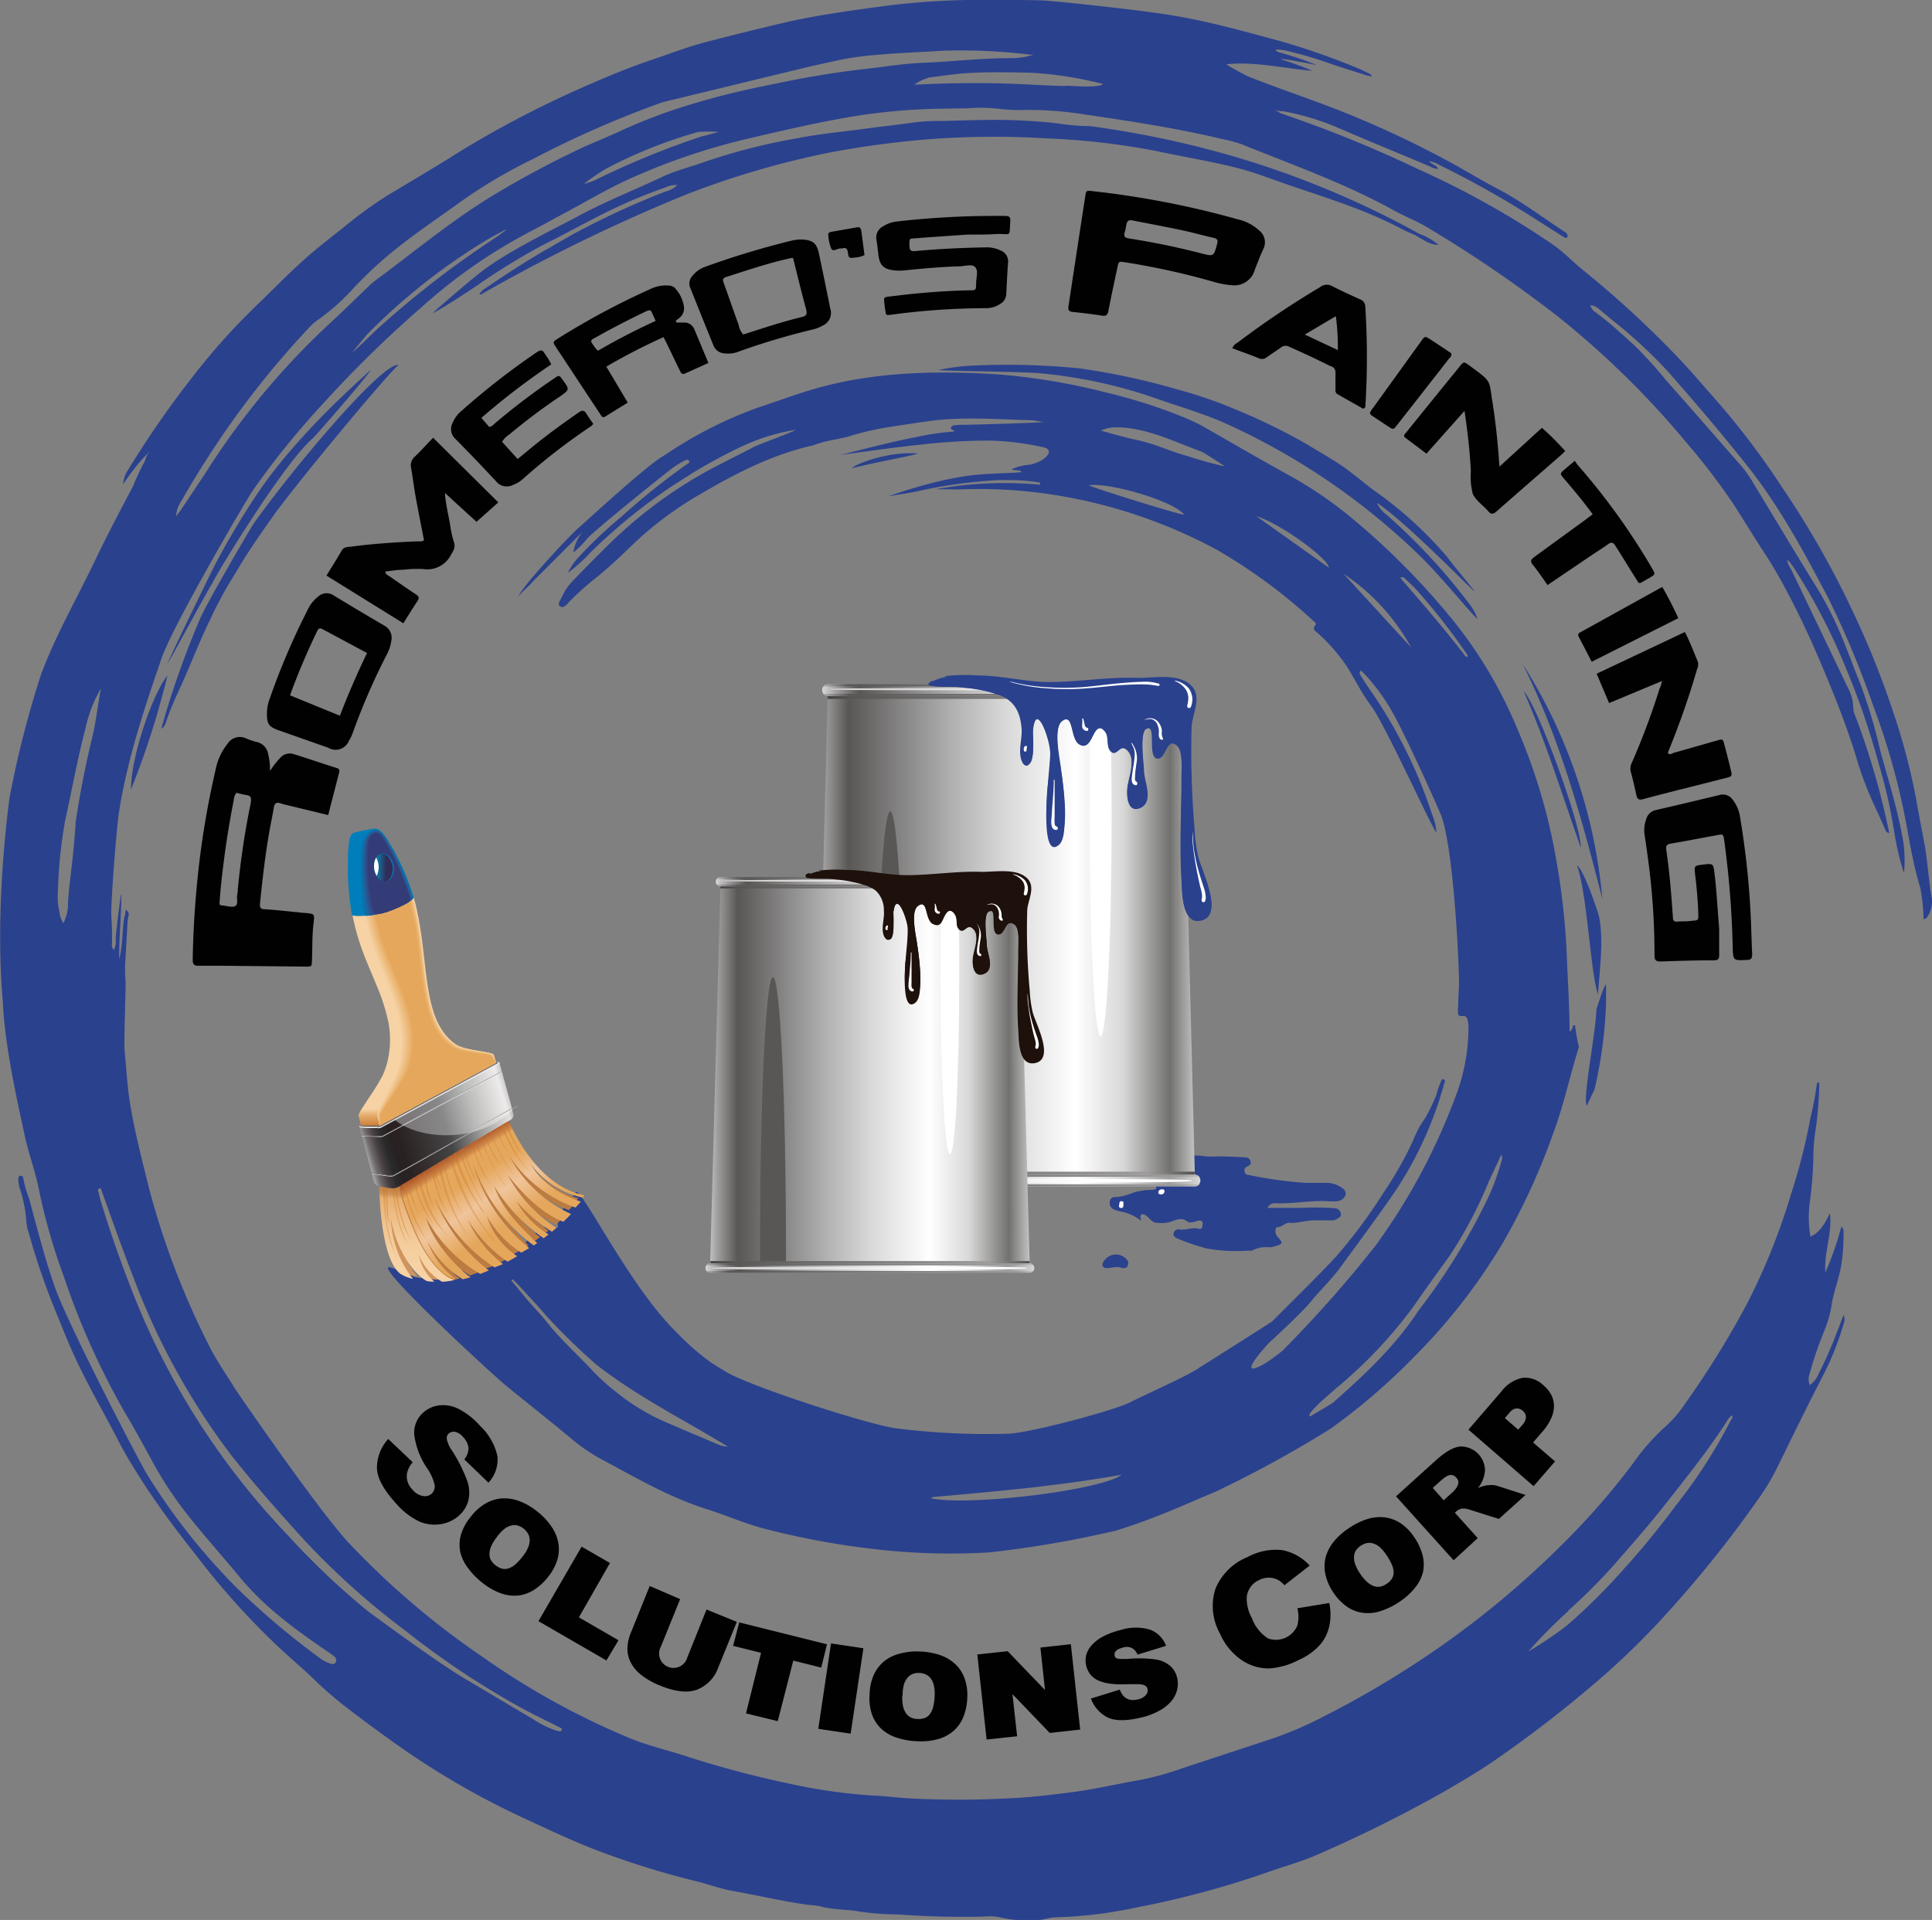 <svg xmlns="http://www.w3.org/2000/svg" xmlns:xlink="http://www.w3.org/1999/xlink" viewBox="0 0 248.83 247.33"><rect x="0" y="0" width="248.83" height="247.33" fill="#808080" stroke="none"/><defs><linearGradient id="linear-gradient" x1="-1146.19" x2="-1147.27" y1="109.07" y2="142.4" gradientTransform="matrix(-1 0 0 1 -1097.59 0)" gradientUnits="userSpaceOnUse"><stop offset="0"/><stop offset=".16" stop-color="#fff"/><stop offset=".84" stop-color="#fff"/><stop offset="1"/></linearGradient><linearGradient id="linear-gradient-2" x1="-1151.98" x2="-1148.24" y1="124.61" y2="125.93" gradientTransform="matrix(-1 0 0 1 -1097.59 0)" gradientUnits="userSpaceOnUse"><stop offset="0" stop-color="#383838"/><stop offset="1" stop-color="#fff"/></linearGradient><linearGradient id="linear-gradient-3" x1="-1150.57" x2="-1151.91" y1="167.39" y2="151.96" gradientTransform="matrix(-1 0 0 1 -1097.59 0)" gradientUnits="userSpaceOnUse"><stop offset=".29" stop-color="#f6d2a4"/><stop offset=".43" stop-color="#f4ce9e"/><stop offset=".61" stop-color="#f0c38f"/><stop offset=".8" stop-color="#e9b275"/><stop offset=".82" stop-color="#e8b072"/><stop offset=".83" stop-color="#e2a96c"/><stop offset=".85" stop-color="#d1975b"/><stop offset=".88" stop-color="#c68a4f"/><stop offset=".92" stop-color="#bf8248"/><stop offset="1" stop-color="#bd8046"/></linearGradient><linearGradient id="linear-gradient-4" x1="-1163.92" x2="-1156.22" y1="159.84" y2="147.59" gradientTransform="matrix(-1 0 0 1 -1097.59 0)" gradientUnits="userSpaceOnUse"><stop offset="0" stop-color="#e5a75c"/><stop offset=".17" stop-color="#e5a75c"/><stop offset=".44" stop-color="#f0c59c"/><stop offset=".67" stop-color="#e5a75c"/><stop offset=".84" stop-color="#e5a75c"/><stop offset=".88" stop-color="#cc8447"/><stop offset=".93" stop-color="#b56333"/><stop offset=".97" stop-color="#a74f27"/><stop offset="1" stop-color="#a24823"/></linearGradient><linearGradient id="linear-gradient-5" x1="-1163.57" x2="-1144.51" y1="142.43" y2="148.19" gradientTransform="matrix(-1 0 0 1 -1097.59 0)" gradientUnits="userSpaceOnUse"><stop offset="0" stop-color="#acacad"/><stop offset=".04" stop-color="#e4e0df"/><stop offset=".26" stop-color="#959594"/><stop offset=".45" stop-color="#454545"/><stop offset=".76" stop-color="#2a2122"/><stop offset=".81" stop-color="#282122"/><stop offset=".86" stop-color="#2a2a2a"/><stop offset=".91" stop-color="#463e42"/><stop offset=".96" stop-color="#706b6c"/><stop offset="1" stop-color="#adaeae"/></linearGradient><linearGradient id="linear-gradient-6" x1="-1145.25" x2="-1145.31" y1="142.86" y2="144.87" gradientTransform="matrix(-1 0 0 1 -1097.59 0)" gradientUnits="userSpaceOnUse"><stop offset="0" stop-color="#f6d2a4"/><stop offset=".44" stop-color="#e3a969"/><stop offset="1" stop-color="#d0853e"/></linearGradient><linearGradient id="linear-gradient-7" x1="-1146.19" x2="-1147.27" y1="109.07" y2="142.4" gradientTransform="matrix(-1 0 0 1 -1097.59 0)" gradientUnits="userSpaceOnUse"><stop offset="0" stop-color="#fff"/><stop offset=".16" stop-color="#fff"/><stop offset=".84" stop-color="#fff"/><stop offset="1" stop-color="#fff"/></linearGradient><linearGradient id="linear-gradient-8" x1="-1148.09" x2="-1145.7" y1="111.8" y2="111.75" gradientTransform="matrix(-1 0 0 1 -1097.59 0)" gradientUnits="userSpaceOnUse"><stop offset=".32" stop-color="#302d59"/><stop offset="1" stop-color="#0095bf"/></linearGradient><linearGradient id="GradientFill_6" x1="980.03" x2="1030.59" y1="120.32" y2="120.32" gradientTransform="matrix(-1 0 0 1 1134.77 0)" gradientUnits="userSpaceOnUse"><stop offset="0" stop-color="#d9d8d8"/><stop offset=".08" stop-color="#71716f"/><stop offset=".2" stop-color="#d9d8d8"/><stop offset=".32" stop-color="#fff"/><stop offset=".5" stop-color="#d9d8d8"/><stop offset=".63" stop-color="#b2b2b2"/><stop offset=".9" stop-color="#595756"/><stop offset=".96" stop-color="#9e9c9c"/><stop offset="1" stop-color="#d9d8d8"/></linearGradient><linearGradient id="GradientFill_5" x1="980.85" x2="1029.78" y1="89.41" y2="89.41" gradientTransform="matrix(-1 0 0 1 1134.77 0)" gradientUnits="userSpaceOnUse"><stop offset="0" stop-color="#3a3a38"/><stop offset=".15" stop-color="#9e9c9c"/><stop offset=".9" stop-color="#595756"/><stop offset="1" stop-color="#3a3a38"/></linearGradient><linearGradient id="GradientFill_4" x1="981.74" x2="1028.88" y1="88.9" y2="88.9" gradientTransform="matrix(-1 0 0 1 1134.77 0)" gradientUnits="userSpaceOnUse"><stop offset="0" stop-color="#d9d8d8"/><stop offset=".08" stop-color="#9e9c9c"/><stop offset=".2" stop-color="#d9d8d8"/><stop offset=".32" stop-color="#fff"/><stop offset=".5" stop-color="#d9d8d8"/><stop offset=".63" stop-color="#b2b2b2"/><stop offset=".9" stop-color="#595756"/><stop offset=".96" stop-color="#9e9c9c"/><stop offset="1" stop-color="#d9d8d8"/></linearGradient><linearGradient id="GradientFill_3" x1="982.77" x2="1028.01" y1="88.78" y2="88.78" gradientTransform="matrix(-1 0 0 1 1134.77 0)" gradientUnits="userSpaceOnUse"><stop offset="0" stop-color="#fff"/><stop offset=".29" stop-color="#fff"/><stop offset=".76" stop-color="#d9d8d8"/><stop offset="1" stop-color="#d9d8d8"/></linearGradient><linearGradient id="GradientFill_2" x1="980.15" x2="1030.48" y1="88.29" y2="88.29" gradientTransform="matrix(-1 0 0 1 1134.77 0)" gradientUnits="userSpaceOnUse"><stop offset="0" stop-color="#d9d8d8"/><stop offset=".08" stop-color="#9e9c9c"/><stop offset=".9" stop-color="#595756"/><stop offset="1" stop-color="#d9d8d8"/></linearGradient><linearGradient xlink:href="#GradientFill_2" id="GradientFill_2-2" x1="980.15" x2="1030.48" y1="89.52" y2="89.52"/><linearGradient xlink:href="#GradientFill_5" id="GradientFill_5-2" x1="979.21" x2="1031.42" y1="151.57" y2="151.57"/><linearGradient xlink:href="#GradientFill_4" id="GradientFill_4-2" x1="980.16" x2="1030.46" y1="152.08" y2="152.08"/><linearGradient xlink:href="#GradientFill_3" id="GradientFill_3-2" x1="981.26" x2="1029.53" y1="152.11" y2="152.11"/><linearGradient xlink:href="#GradientFill_2" id="GradientFill_2-3" x1="978.46" x2="1032.16" y1="152.7" y2="152.7"/><linearGradient xlink:href="#GradientFill_2" id="GradientFill_2-4" x1="978.46" x2="1032.16" y1="151.47" y2="151.47"/><linearGradient xlink:href="#GradientFill_6" id="GradientFill_6-2" x1="1001.44" x2="1044.02" y1="138.32" y2="138.32"/><linearGradient xlink:href="#GradientFill_5" id="GradientFill_5-3" x1="1002.13" x2="1043.34" y1="113.96" y2="113.96"/><linearGradient xlink:href="#GradientFill_4" id="GradientFill_4-3" x1="1002.88" x2="1042.58" y1="113.56" y2="113.56"/><linearGradient xlink:href="#GradientFill_3" id="GradientFill_3-3" x1="1003.74" x2="1041.85" y1="113.46" y2="113.46"/><linearGradient xlink:href="#GradientFill_2" id="GradientFill_2-5" x1="1001.54" x2="1043.92" y1="113.07" y2="113.07"/><linearGradient xlink:href="#GradientFill_2" id="GradientFill_2-6" x1="1001.54" x2="1043.92" y1="114.04" y2="114.04"/><linearGradient xlink:href="#GradientFill_5" id="GradientFill_5-4" x1="1000.75" x2="1044.72" y1="162.95" y2="162.95"/><linearGradient xlink:href="#GradientFill_4" id="GradientFill_4-4" x1="1001.55" x2="1043.91" y1="163.35" y2="163.35"/><linearGradient xlink:href="#GradientFill_3" id="GradientFill_3-4" x1="1002.47" x2="1043.13" y1="163.37" y2="163.37"/><linearGradient xlink:href="#GradientFill_2" id="GradientFill_2-7" x1="1000.12" x2="1045.35" y1="163.83" y2="163.83"/><linearGradient xlink:href="#GradientFill_2" id="GradientFill_2-8" x1="1000.12" x2="1045.35" y1="162.87" y2="162.87"/><filter id="luminosity-noclip" width="6.45" height="32766" x="45.81" y="-8565.38" color-interpolation-filters="sRGB" filterUnits="userSpaceOnUse"><feFlood flood-color="#fff" result="bg"/><feBlend in="SourceGraphic" in2="bg"/></filter><filter id="luminosity-noclip-2" width="15.18" height="32766" x="47.62" y="-8565.38" color-interpolation-filters="sRGB" filterUnits="userSpaceOnUse"><feFlood flood-color="#fff" result="bg"/><feBlend in="SourceGraphic" in2="bg"/></filter><filter id="luminosity-noclip-3" width="6.45" height="35.39" x="45.81" y="107.69" color-interpolation-filters="sRGB" filterUnits="userSpaceOnUse"><feFlood flood-color="#fff" result="bg"/><feBlend in="SourceGraphic" in2="bg"/></filter><filter id="luminosity-noclip-4" width="15.18" height="35.26" x="47.62" y="108.68" color-interpolation-filters="sRGB" filterUnits="userSpaceOnUse"><feFlood flood-color="#fff" result="bg"/><feBlend in="SourceGraphic" in2="bg"/></filter><mask id="mask" width="6.45" height="32766" x="45.81" y="-8565.38" maskUnits="userSpaceOnUse"/><mask id="mask-2" width="15.18" height="32766" x="47.62" y="-8565.38" maskUnits="userSpaceOnUse"/><mask id="mask-3" width="6.45" height="35.39" x="45.81" y="107.69" maskUnits="userSpaceOnUse"><g style="mask:url(#mask);filter:url(#luminosity-noclip-3)"><path d="M47.06 107.69c-2.12.86-1 7.87-.38 10.33 1 3.87 4.88 11.15 5.1 15.15.14 2.59-1.18 6.71-3.13 9.91a16 16 0 0 0 3.61-9.69c0-4-3.73-11.51-5-15.34-.71-2.34-1.76-8.34-.2-10.36Z" style="fill:url(#linear-gradient);mix-blend-mode:multiply"/></g></mask><mask id="mask-4" width="15.18" height="35.26" x="47.62" y="108.68" maskUnits="userSpaceOnUse"><g style="mask:url(#mask-2);filter:url(#luminosity-noclip-4)"><path d="M62.8 137.47c-1.24-1.49-4.72.09-7.67-5.34-1.81-3.33-1.92-11.31-2.67-15-.94-4.6-2.49-8.78-3.94-8.41s-1.13 6.14.29 9.76c1.55 3.94 4.17 10.6 4.92 14.29 1 4.92-3.16 8.82-3.1 11.19 1.21-.58 11.14-5.96 12.17-6.49Z" style="fill:url(#linear-gradient-2);mix-blend-mode:multiply"/></g></mask><style>.cls-6{fill:#010101}.cls-9{fill:#2a418e}.cls-17,.cls-51{fill:#fff}.cls-20{fill:#f6d2a4}.cls-31{fill:#007ebb}.cls-43{fill:#646062}.cls-50,.cls-51,.cls-75{fill-rule:evenodd}.cls-50{fill:#595756}.cls-75,.cls-76{fill:#1e110c}</style></defs><g style="isolation:isolate"><g id="Capa_2" data-name="Capa 2"><g id="Capa_1-2" data-name="Capa 1"><path d="m50 185.37 3.16 3a3.08 3.08 0 0 0-.75 1.49 2.42 2.42 0 0 0 .74 2.06 2.21 2.21 0 0 0 1.35.8 1.28 1.28 0 0 0 1.11-.32 1.32 1.32 0 0 0 .39-1 6.12 6.12 0 0 0-1-2.27 10 10 0 0 1-1.65-4.31 3.45 3.45 0 0 1 1.14-2.83 3.71 3.71 0 0 1 2-.94 4.38 4.38 0 0 1 2.48.4 9.49 9.49 0 0 1 2.89 2.26 7.6 7.6 0 0 1 2.2 3.85 4.36 4.36 0 0 1-1.15 3.44l-3.11-3a2.29 2.29 0 0 0 .54-1.49 2.4 2.4 0 0 0-.72-1.41 1.85 1.85 0 0 0-1-.65 1 1 0 0 0-.86.25.81.81 0 0 0-.22.66 3.83 3.83 0 0 0 .66 1.48 20.08 20.08 0 0 1 2 4 4.47 4.47 0 0 1 .12 2.46 3.88 3.88 0 0 1-1.14 1.88 4.52 4.52 0 0 1-2.4 1.16A4.94 4.94 0 0 1 54 196a9.1 9.1 0 0 1-2.87-2.19Q48.52 191 48.55 189a5.53 5.53 0 0 1 1.45-3.63ZM60.65 195.37a6.55 6.55 0 0 1 1.85-1.67 5 5 0 0 1 2.09-.67 5.45 5.45 0 0 1 2.25.33 8 8 0 0 1 2.31 1.32 8.49 8.49 0 0 1 1.89 2 5.29 5.29 0 0 1 .87 2.1 4.68 4.68 0 0 1-.13 2.16 6.53 6.53 0 0 1-1.16 2.16 7.19 7.19 0 0 1-1.85 1.71 4.82 4.82 0 0 1-2.06.73 5.17 5.17 0 0 1-2.23-.3 8.28 8.28 0 0 1-2.34-1.34 9.46 9.46 0 0 1-1.86-1.9 5.38 5.38 0 0 1-1-2.09 4.62 4.62 0 0 1 .09-2.21 6.68 6.68 0 0 1 1.28-2.33ZM64 198a5.31 5.31 0 0 0-.73 1.17 2.57 2.57 0 0 0-.23 1 1.59 1.59 0 0 0 .19.81 2.47 2.47 0 0 0 .57.65 2.62 2.62 0 0 0 .8.43 1.46 1.46 0 0 0 .83 0 2.42 2.42 0 0 0 .9-.5 6.38 6.38 0 0 0 1-1.08 4.59 4.59 0 0 0 .67-1.09 2.41 2.41 0 0 0 .22-1 1.6 1.6 0 0 0-.21-.81 2.26 2.26 0 0 0-1.34-1.06 1.56 1.56 0 0 0-.83 0 2.52 2.52 0 0 0-.91.46A5.06 5.06 0 0 0 64 198ZM74.91 199.24l3.65 2.11-4 7 5.1 2.95-1.56 2.6-8.75-5.06ZM91 207.34l3.9 1.59-2.42 5.95a4.7 4.7 0 0 1-2.63 2.75q-1.82.74-4.83-.49a9.47 9.47 0 0 1-2.43-1.37 4.92 4.92 0 0 1-1.36-1.62 3.91 3.91 0 0 1-.42-1.84 5.71 5.71 0 0 1 .45-2l2.42-6L87.6 206l-2.49 6.14a1.85 1.85 0 1 0 3.41 1.38ZM95.21 209l11.3 2.82-.74 3-3.6-.9-2 7.8-4.09-1 1.94-7.8-3.6-.9ZM105.39 222.71l1.64-11 4.17.62-1.64 11ZM112 218.24a6.58 6.58 0 0 1 .52-2.44 4.93 4.93 0 0 1 1.31-1.76 5.21 5.21 0 0 1 2-1 8.23 8.23 0 0 1 2.65-.29 8.83 8.83 0 0 1 2.68.49 5.41 5.41 0 0 1 1.94 1.2 4.57 4.57 0 0 1 1.15 1.83 6.26 6.26 0 0 1 .33 2.42 7.24 7.24 0 0 1-.5 2.48 4.78 4.78 0 0 1-1.25 1.79 5.11 5.11 0 0 1-2 1.07 8.31 8.31 0 0 1-2.68.28 9.49 9.49 0 0 1-2.62-.45 5.39 5.39 0 0 1-2-1.13 4.79 4.79 0 0 1-1.22-1.86 6.49 6.49 0 0 1-.31-2.63Zm4.21.17a5.68 5.68 0 0 0 .09 1.37 2.66 2.66 0 0 0 .39.93 1.63 1.63 0 0 0 .63.54 2.07 2.07 0 0 0 .84.19 2.37 2.37 0 0 0 .9-.11 1.44 1.44 0 0 0 .67-.48 2.5 2.5 0 0 0 .45-.94 6.86 6.86 0 0 0 .2-1.47 4.63 4.63 0 0 0-.1-1.29 2.47 2.47 0 0 0-.38-.9 1.69 1.69 0 0 0-.65-.54 2.14 2.14 0 0 0-.87-.2 2 2 0 0 0-.83.13 1.6 1.6 0 0 0-.67.49 2.55 2.55 0 0 0-.47.9 5.77 5.77 0 0 0-.16 1.38ZM125.87 213.13l3.91-.42 4.81 5-.59-5.47 3.92-.43 1.2 11-3.92.43-4.8-5 .6 5.43-3.93.42ZM144.22 217.66a3.07 3.07 0 0 0 .34.65 1.78 1.78 0 0 0 .49.46 1.56 1.56 0 0 0 .66.22 2.58 2.58 0 0 0 .89-.08 1.84 1.84 0 0 0 1-.57.84.84 0 0 0 .19-.75.73.73 0 0 0-.17-.34.79.79 0 0 0-.4-.21 2.78 2.78 0 0 0-.73-.08h-1.22a13 13 0 0 1-2.22-.06 5.56 5.56 0 0 1-1.6-.42 2.68 2.68 0 0 1-1-.76 2.92 2.92 0 0 1-.56-2.47 3 3 0 0 1 .69-1.28 5.2 5.2 0 0 1 1.44-1.13 9.65 9.65 0 0 1 2.28-.85 6.47 6.47 0 0 1 3.8-.06 3.49 3.49 0 0 1 2.08 2.09l-3.67 1.13a1.82 1.82 0 0 0-.72-.85 1.55 1.55 0 0 0-1.12-.07 3.56 3.56 0 0 0-.61.21 1.27 1.27 0 0 0-.35.26.59.59 0 0 0-.15.28.61.61 0 0 0 0 .3 1 1 0 0 0 .08.21.43.43 0 0 0 .22.15 2.25 2.25 0 0 0 .48.07h.85a15.46 15.46 0 0 1 3.7.07 3.75 3.75 0 0 1 1.83.83 2.9 2.9 0 0 1 .88 1.48 3.42 3.42 0 0 1 0 1.62 3.6 3.6 0 0 1-.76 1.46 5.44 5.44 0 0 1-1.5 1.19 8.86 8.86 0 0 1-2.22.86q-3.14.78-4.62-.06a4.47 4.47 0 0 1-2-2.35ZM167.09 207.18l4.11-.68a7.08 7.08 0 0 1 0 3 5.5 5.5 0 0 1-1.22 2.42 8.1 8.1 0 0 1-2.71 1.92 9.56 9.56 0 0 1-3.83 1.09 6.16 6.16 0 0 1-3.41-1 7.91 7.91 0 0 1-2.89-3.46 7.29 7.29 0 0 1-.61-5.77 7.5 7.5 0 0 1 4.13-4.11 7.68 7.68 0 0 1 4.43-.91 6.38 6.38 0 0 1 3.59 2l-3.25 2.53a3.33 3.33 0 0 0-.82-.68 2.57 2.57 0 0 0-1.18-.29 2.64 2.64 0 0 0-1.23.29 2.71 2.71 0 0 0-1.62 2.12 5.12 5.12 0 0 0 .66 2.81 5.21 5.21 0 0 0 2.09 2.61 3 3 0 0 0 3.74-1.61 4.29 4.29 0 0 0 .02-2.28ZM171.72 205.13a6.59 6.59 0 0 1-1-2.26 4.81 4.81 0 0 1 0-2.2 5.47 5.47 0 0 1 1-2 8.37 8.37 0 0 1 2-1.8 8.78 8.78 0 0 1 2.45-1.2 5.42 5.42 0 0 1 2.27-.19 4.84 4.84 0 0 1 2 .78 6.37 6.37 0 0 1 1.7 1.76 7.32 7.32 0 0 1 1.07 2.28 4.93 4.93 0 0 1 .07 2.19 5.17 5.17 0 0 1-1 2 8.46 8.46 0 0 1-2 1.83 9.4 9.4 0 0 1-2.37 1.19 5.31 5.31 0 0 1-2.27.27 4.74 4.74 0 0 1-2.09-.76 6.51 6.51 0 0 1-1.83-1.89Zm3.48-2.37a5.52 5.52 0 0 0 .9 1.05 2.57 2.57 0 0 0 .86.52 1.69 1.69 0 0 0 .83.06 2.21 2.21 0 0 0 .79-.35 2.28 2.28 0 0 0 .65-.62 1.46 1.46 0 0 0 .26-.79 2.55 2.55 0 0 0-.2-1 7 7 0 0 0-.72-1.3 5 5 0 0 0-.84-1 2.3 2.3 0 0 0-.84-.49 1.73 1.73 0 0 0-.84-.06 2.37 2.37 0 0 0-.82.36 2.14 2.14 0 0 0-.6.6 1.63 1.63 0 0 0-.24.79 2.53 2.53 0 0 0 .16 1 5.43 5.43 0 0 0 .65 1.23ZM187.22 201l-7.42-8.24 5.19-4.69c1.31-1.17 2.4-1.75 3.27-1.73a3.12 3.12 0 0 1 3 3.09 4.09 4.09 0 0 1-.92 2.28 3.78 3.78 0 0 1 .78-.29 2.87 2.87 0 0 1 .68-.1 2.6 2.6 0 0 1 .63 0 3.92 3.92 0 0 1 .59.15l3.46 1.11-3.43 3.09-3.67-1.16a4.07 4.07 0 0 0-.62-.16 1.57 1.57 0 0 0-.48 0 1.16 1.16 0 0 0-.41.13 2.7 2.7 0 0 0-.36.26l-.13.13 2.94 3.27Zm-1.28-7.73 1-.91a3.87 3.87 0 0 0 .61-.65 1.62 1.62 0 0 0 .25-.54.81.81 0 0 0 0-.44 1.33 1.33 0 0 0-.23-.37 1.21 1.21 0 0 0-.37-.29.69.69 0 0 0-.43-.05 1.53 1.53 0 0 0-.53.2 5.42 5.42 0 0 0-.66.51l-1.05.95ZM189.13 184.17l4.26-4.94a4.54 4.54 0 0 1 2.73-1.74 3.39 3.39 0 0 1 2.7 1 4 4 0 0 1 1 1.25 3.09 3.09 0 0 1 .32 1.43 3.84 3.84 0 0 1-.38 1.58 7.1 7.1 0 0 1-1.13 1.71l-1.18 1.36 2.83 2.44-2.76 3.19Zm6.41 0 .58-.67a1.53 1.53 0 0 0 .41-.91 1 1 0 0 0-.39-.83 1.09 1.09 0 0 0-.86-.32 1.17 1.17 0 0 0-.79.46l-.68.78ZM221.42 119.56v3.51c0 .5-.18.63-.66.64-2.3 0-4.6.07-6.9.15-.61 0-.77-.2-.77-.78a90.46 90.46 0 0 0-.73-11.63c-.17-1.31-.35-2.61-.55-3.92a4.11 4.11 0 0 1 .21-2 1.64 1.64 0 0 1 1.25-1.18c2.75-.63 5.5-1.29 8.25-1.95a1.5 1.5 0 0 1 1.6.57 4.69 4.69 0 0 1 1 2.36 108.23 108.23 0 0 1 1.37 12.82c.07 1.59.1 3.17.18 4.75 0 .52-.08.73-.66.76-1.79.09-1.79.11-1.85-1.7a120.3 120.3 0 0 0-1.07-13.54c-.14-1-.13-1-1-.82-2 .35-3.92.75-5.89 1.07-.57.1-.67.33-.59.83.42 2.88.65 5.77.85 8.67 0 .43.16.6.61.55s1.21 0 1.81-.1c.87-.06.88-.07.85-.91-.05-1.66-.2-3.32-.4-5-.14-1.19-.15-1.19 1-1.33 1.33-.16 1.32-.16 1.49 1.15.29 2.35.39 4.69.6 7.03ZM54.61 69.6c-.36-1.86-.74-3.74-1.08-5.63-.22-1.22-.37-2.46-.58-3.69a1.47 1.47 0 0 1 .44-1.42c.84-.8 1.62-1.67 2.39-2.47l8.4 8.33-2.81 2.5-4.07-3.72c.12 1.56.47 2.88.69 4.22a12.29 12.29 0 0 0 .47 2.1c.24.67-.05 1.09-.37 1.64a3.42 3.42 0 0 1-3.62 1.84 16.2 16.2 0 0 0-2.6.1c-.74 0-1.48.14-2.23.22 0 .39.28.45.47.58 1.15.8 2.29 1.6 3.46 2.37.4.26.46.48.18.89-.61.9-1.17 1.84-1.8 2.83l-9.9-6.14C42.74 73 43.4 72 44 70.93c.31-.52.84-.46 1.31-.52 2.84-.38 5.71-.56 8.58-.68a1 1 0 0 0 .72-.13ZM214.06 87.73l-6.82 2.84c-.53-1.25-1.05-2.47-1.6-3.78L217 81.42c.67 1.28 1.13 2.55 1.66 3.79a1.41 1.41 0 0 1-.09 1A103.6 103.6 0 0 1 215 96.48l-.2.51c.25.31.51.11.73 0l5.66-1.61c.7-.19.71-.18.9.54.29 1.09.57 2.19.83 3.29.19.77.16.81-.6 1-2.44.63-4.9 1.24-7.35 1.86-1.13.29-2.26.58-3.39.89-.45.12-.7 0-.81-.46-.22-1-.45-2.07-.74-3.08a1.82 1.82 0 0 1 .2-1.3 92.85 92.85 0 0 0 3.52-9.43c.13-.22.19-.5.31-.96ZM193.12 60.11l5.47-5a34.77 34.77 0 0 1 3 3c-.28.26-.49.47-.72.67-2.7 2.36-5.41 4.71-8.1 7.08-.43.38-.69.46-1.09 0-.66-.77-1.62-1.39-2-2.26a8.92 8.92 0 0 1-.24-2.91c-.13-2.51-.41-5-.82-7.76l-4.9 5.51-2.84-2.14c-.11-.29.08-.41.19-.54q3.45-4.28 6.92-8.54c.53-.66.55-.65 1.23-.15l.91.67c1.72 1.31 1.7 1.31 2 3.5.48 2.89.78 5.76.99 8.87ZM124.58 30.22c-2.25.16-4.55.31-6.85.49-.64 0-.63.12-.59 1 0 .54.21.69.77.63 3-.28 6-.42 8.93-.47a4.14 4.14 0 0 1 2.08.42 1.49 1.49 0 0 1 .91 1.55c-.1 1.35-.16 2.71-.23 4.07a1.49 1.49 0 0 1-.73 1.21 3.27 3.27 0 0 1-1.92.58 92 92 0 0 0-12.3.86c-.22 0-.5.11-.56-.19a15.37 15.37 0 0 1-.23-1.79c0-.29.28-.33.5-.36l2.47-.29c2.67-.28 5.34-.48 8-.53.86 0 .88 0 .89-.87s.3-1.61-.1-2.09-1.35-.15-2-.13c-2.41.06-4.82.29-7.22.53a7.18 7.18 0 0 1-1.13 0c-1.46-.14-2-.65-2.15-2.11-.08-.6-.13-1.2-.23-1.8a1.6 1.6 0 0 1 .77-1.73 4.14 4.14 0 0 1 1.79-.66 111.31 111.31 0 0 1 14-.72c.55 0 .71.15.67.71-.15 2 .2 1.6-1.63 1.61-1.3.09-2.58.08-3.91.08ZM62 53.83 63 55c.42-.07.62-.37.88-.58a87.61 87.61 0 0 1 7.49-5.67c.65-.45.66-.44 1.11.2.9 1.24.9 1.25-.39 2.14A79.81 79.81 0 0 0 65.56 56a2.54 2.54 0 0 0-.89.92l2 2.21c.9-.73 1.73-1.43 2.58-2.11 1.71-1.36 3.49-2.65 5.29-3.89.44-.31.7-.31 1 .18s.58.87.87 1.3a2.66 2.66 0 0 1-.28.29 80.46 80.46 0 0 0-8.85 6.86 3.68 3.68 0 0 1-1.16.69 1.77 1.77 0 0 1-2.23-.45 225.88 225.88 0 0 0-5.25-5.47 1.69 1.69 0 0 1-.37-2 4 4 0 0 1 1.19-1.62 94.47 94.47 0 0 1 9.64-7.51c.45-.3.76-.43 1.05.15a8.24 8.24 0 0 1 .85 1.39 92.23 92.23 0 0 0-9 6.89ZM199.31 75.37c-.68-1-1.26-1.83-1.92-2.65-.42-.52-.09-.7.26-1l6.48-4.72 1-.75c-1.19-1.63-2.42-3.1-3.67-4.56-.58-.68-.58-.68.12-1.28l1.25-1.05a5.35 5.35 0 0 0 .4.58 85.67 85.67 0 0 1 9.56 13.3c.43.74.42.74-.31 1.18l-1.18.67a.84.84 0 0 1-.26 0q-1.26-2-2.55-4.1c-.16-.26-.34-.5-.49-.76s-.43-.45-.81-.18c-.61.45-1.25.84-1.88 1.26ZM214.1 75.63c.74 1.27 1.4 2.58 2.06 4L205 85.25c-.57-1.1-1.11-2.16-1.67-3.22a.36.36 0 0 1 .17-.55l.3-.17 10-5.54a3.6 3.6 0 0 1 .3-.14ZM176.43 53.27a1.58 1.58 0 0 1 .38-.68L183 44c.51-.72.52-.72 1.21-.28.92.59 1.82 1.2 2.69 1.78.12.38-.15.54-.3.73q-3.3 4.24-6.62 8.47c-.52.67-.53.67-1.23.21l-2.16-1.44a.67.67 0 0 0-.16-.2ZM111.34 32.86a3.12 3.12 0 0 1-1.23.32c-.75.09-.8.1-.91-.68-.08-.52-.3-.64-.75-.49h-.11c-.44-.05-1 .46-1.26.06a5.61 5.61 0 0 1-.41-1.86c0-.23.19-.3.37-.34l3.35-.59c.44-.07.5.23.55.54.14 1.02.27 2.02.4 3.04Z" class="cls-6"/><path d="M205.14 117.1c.16 0 .18.08.21.18a.18.18 0 0 1-.16.24c-.13 0-.2-.07-.23-.18s.04-.2.18-.24Z" style="fill:#675b84"/><path d="M188.11 143.86a.63.63 0 0 1 .21-.7.79.79 0 0 1-.21.7Z" style="fill:#44438b"/><path d="M43.31 98.92c-1.83-.58-3.65-1.2-5.49-1.78a1.64 1.64 0 0 0-1.67.42 11.84 11.84 0 0 0-1.38 1.77 8.16 8.16 0 0 0-.23-2.17 1.89 1.89 0 0 0-1.44-1.57 8.39 8.39 0 0 1-1.39-.46 1.86 1.86 0 0 0-2.39.67 7.63 7.63 0 0 0-1.55 3.35 111.55 111.55 0 0 0-2.43 15.07c-.29 3.12-.47 6.25-.52 9.39 0 .56.12.81.73.8h3.18l10.64.11c.78 0 .78 0 .81-.83.07-1.62 0-3.24.22-4.86.12-1.09.1-1.09-1-1.22-.41 0-.83-.07-1.24-.11-1.35-.13-2.7-.29-4.06-.37-.58 0-.66-.27-.61-.79.3-2.93.63-5.85 1.12-8.75.2-1.19.46-2.38.66-3.57.09-.52.32-.72.84-.54l.43.13 5.73 1.39c.48-1.88.94-3.66 1.4-5.45.09-.32.03-.55-.36-.63Zm-11 4.46a102.53 102.53 0 0 0-1.68 11.18c0 .26-.05.53-.09.79-.07.47.17 1.14-.24 1.37s-1.17-.06-1.77-.09c-.32 0-.26-.32-.24-.54.06-.82.13-1.65.22-2.48q.57-5.34 1.61-10.62a1.54 1.54 0 0 1 .33-.86c.43.1.86.23 1.3.29.6.09.65.44.54.96ZM162.21 29.72a6 6 0 0 0-2.77-1.46 116.21 116.21 0 0 0-18.76-3.64c-.78-.09-.79-.08-.91.7q-1.08 7-2.15 14.1c-.08.46 0 .7.51.76 1.27.13 2.55.29 3.81.48.54.08.72-.11.82-.63.35-1.85.76-3.69 1.15-5.54.17-.84.18-.83 1-.7a94.08 94.08 0 0 1 11.48 2.54 11 11 0 0 0 2.24.41 2.74 2.74 0 0 0 3-2.05c.35-.87.68-1.76 1.08-2.61a1.93 1.93 0 0 0-.5-2.36Zm-5.44 1.65c-.44 1.68-.44 1.69-2.06 1.27-3.07-.8-6.16-1.43-9.29-1.92-.55-.09-.72-.26-.56-.79.09-.32.15-.66.21-1s.23-.64.69-.55c2.14.42 4.29.82 6.42 1.27 1.4.29 2.78.69 4.17 1 .45.11.53.35.42.72ZM49.51 80.6q-3.27-1.91-6.51-3.88a1.61 1.61 0 0 0-2 .11 4.67 4.67 0 0 0-1.39 1.76A91.22 91.22 0 0 0 34.74 90a5.38 5.38 0 0 0-.36 2c0 1.26.25 1.63 1.51 2.08l6.4 2.25a1.84 1.84 0 0 0 2.65-.9 5.74 5.74 0 0 0 .53-1.12 83.5 83.5 0 0 1 4.35-10 5.08 5.08 0 0 0 .57-1.71 1.78 1.78 0 0 0-.88-2Zm-5.73 11.6-6.43-2.63a89.24 89.24 0 0 1 3.51-8.29c.18-.37.38-.4.7-.22l5.71 3.06c-1.27 2.66-2.44 5.32-3.49 8.08ZM89.44 42.45a1.38 1.38 0 0 0-1.31-.9h-1l-.1-.25a3.72 3.72 0 0 0 .45-.33 1.55 1.55 0 0 0 .6-1.51A4.48 4.48 0 0 0 86.82 37a1.43 1.43 0 0 0-.75-.22 4.59 4.59 0 0 0-2.3.45 98.54 98.54 0 0 0-11.86 6.35c-.74.46-.74.48-.28 1.18l5.55 8.4.25.38c.15.24.32.25.56.1.94-.6 1.89-1.17 2.86-1.77-.94-1.58-1.82-3.07-2.76-4.64a77.75 77.75 0 0 1 7.37-3.8c.22.44.41.8.59 1.17.51 1.06 1 2.11 1.52 3.16.14.31.28.53.67.35l3-1.35ZM77 45.19a5.78 5.78 0 0 1-.87-1.19c.05-.32.35-.39.56-.51 2.06-1.17 4.17-2.25 6.3-3.28.89-.44.82-.24 1.14.43.1.2.18.41.31.7A85.374 85.374 0 0 0 77 45.19ZM106.93 39.74q-.71-3.56-1.46-7.09c-.29-1.38-.83-1.79-2.48-1.8a6.41 6.41 0 0 0-.92.12 108.14 108.14 0 0 0-11.14 3.36 3.77 3.77 0 0 0-1.82 1.29 1.43 1.43 0 0 0-.2 1.49c1 2.48 2 5 3 7.44a1.56 1.56 0 0 0 1.18.94 3.8 3.8 0 0 0 2.21-.26 91.45 91.45 0 0 1 9.32-2.77 4.81 4.81 0 0 0 1.36-.53 1.77 1.77 0 0 0 .95-2.19Zm-3.66 1.1c-2.55.61-5 1.44-7.54 2.25a2.37 2.37 0 0 1-.59-1.22c-.65-1.77-1.26-3.56-1.9-5.34-.14-.38-.26-.67.29-.85 2.77-.88 5.53-1.83 8.39-2.44h.22c.57 2.25 1.09 4.45 1.69 6.62.17.69-.05.85-.56.98ZM175.84 39.47a1 1 0 0 0-.67-.91c-1.2-.54-2.41-1.09-3.58-1.69A1.39 1.39 0 0 0 170 37a115 115 0 0 0-10.61 7.14 1.41 1.41 0 0 0-.68.72c1.17.44 2.31.84 3.42 1.29a.94.94 0 0 0 1-.11c.61-.45 1.26-.84 1.87-1.29a.92.92 0 0 1 1-.1c1.79.79 3.57 1.62 5.32 2.5a.82.82 0 0 1 .68.85v2c0 .29-.05.6.28.79l3.28 1.86c.31-.1.28-.24.29-.34a101 101 0 0 0-.01-12.84Zm-7.79 3.63 4-2.37a30.86 30.86 0 0 1 .26 4.37Z" class="cls-6"/><path d="M158.38 20A126.78 126.78 0 0 0 141 16.33a7.44 7.44 0 0 0-1.25-.09 29.69 29.69 0 0 1-3.26-.3c-1.69-.23-3.38-.34-5.08-.42-3.44-.18-6.87 0-10.31.07a24.11 24.11 0 0 0-3.28.17c-2 .29-4 .5-6.06.78-3 .41-6.08.68-9.09 1.27a78.38 78.38 0 0 0-12 3.07c-1.63.59-3.72 1.12-5.3 1.87-4.06 1.92-7 3-11 5.15-3.65 1.92-8.67 4.37-12 6.82-1.57 1.16-5.19 4.32-5.59 4.66s-.72.64-1.08 1c2-1.09 3.81-2.33 5.67-3.55a83.65 83.65 0 0 1 9-5.5c2.51-1.23 4.94-2.61 7.45-3.85a65.55 65.55 0 0 1 7.81-3.31 3.55 3.55 0 0 1 1.6-.34 3.15 3.15 0 0 1-1.5.84 103.25 103.25 0 0 0-11.42 5.23c-.74.38-3.06 1.74-3.51 2-2.82 1.59-5.52 3.37-8.2 5.18a2.3 2.3 0 0 0-.85.82c.23.08.34 0 .46-.12a222.83 222.83 0 0 1 26.18-12.73 112 112 0 0 1 18.41-5.39 121.64 121.64 0 0 1 13-1.74 112.75 112.75 0 0 1 15.27-.08A92.91 92.91 0 0 1 149 19.47c3.51.76 7.05 1.32 10.52 2.21 2.16.56 4.23 1.39 6.34 2.11 4.92 1.69 9.91 3.19 14.54 5.64.63.34 1.3.6 1.95.9.24.13.44.17.45-.21A118.37 118.37 0 0 0 158.38 20ZM21.57 87a106.37 106.37 0 0 1-4.7 14.7c0-4.2 2.71-12.15 4.7-14.7ZM28.46 73.31ZM33.79 62.65a99.52 99.52 0 0 0-6 9.91c-.9 1.77-5.68 11.57-6.21 12.92.09 0 5.63-10.31 5.73-10.27.52-1.23 9.18-15.48 13-18.77.28-.24 7.34-8.31 7.4-8.76-1.77 1.65-8.84 7.84-13.92 14.97Z" class="cls-9"/><path d="M182.35 30.33c.16 0 .35 0 .45-.21a8.4 8.4 0 0 1 2.48 1.42c-.76.02-1.41-.26-2.93-1.21ZM32.67 67.45c-.26.36-5.92 10-6.9 12.25a114.73 114.73 0 0 0-5 14.17c.5-.27.58-.76.73-1.2.55-1.6 1.29-3.17 2-4.73 1.2-2.71 2.17-5.23 3.46-7.91a55 55 0 0 1 3.4-6.26c1.45-2.49 3.11-4.89 4.83-7.3C37.61 63 49.35 48.79 51.33 47c-2.27-.26-14.17 14.08-18.66 20.45Z" class="cls-9"/><path d="M248.77 115.49c-.42-2.4-.51-4.83-1-7.23-.33-1.8-.69-3.61-1-5.42a83.22 83.22 0 0 0-3.24-12 109.68 109.68 0 0 0-4.87-12 116.8 116.8 0 0 0-9.19-16.14 99.79 99.79 0 0 0-8.05-10.7c-1.93-2.19-3.83-4.44-5.86-6.53a130.17 130.17 0 0 0-11.9-10.86c-1.2-1-2.26-2.11-3.51-3a111.8 111.8 0 0 0-17.37-9.76 161.53 161.53 0 0 0-17.85-7.26 3.75 3.75 0 0 0-.91-.47 4.67 4.67 0 0 0 1.36.23 33.37 33.37 0 0 1 6.69 2c4 1.73 8.1 3.41 12.15 5.11a2.14 2.14 0 0 0 1 .31c-.21-.55-.85-.56-1.14-1a3.08 3.08 0 0 1 1.18.42 124.77 124.77 0 0 1 13.13 7.44l2.95 1.87c.15.1.36.24.5.06s0-.42-.15-.58l-.19-.13c-2.67-1.74-5.22-3.67-8-5.2-1.92-1-3.82-2.11-5.71-3.19A128.18 128.18 0 0 0 169 12.91c-2.15-.79-7.92-2.85-8.61-3.24-.5-.27-1.79-.94-2.45-1.38 3.42-.43 7.82.57 11.08.83a40.9 40.9 0 0 0-4.14-1.51c.59-.11 4.87.85 4.66.75A41.75 41.75 0 0 0 165 6.81c-.7-.16-1.33-.66.57-.3A52.34 52.34 0 0 1 170.76 8c1.71.61 3.46 1.13 5.19 1.69 1 .27.82.11.43-.2-.61-.28-1.2-.59-1.83-.83a90 90 0 0 0-10-3.46c-4.46-1.2-8.9-2.45-13.46-3.2C147 1.29 135.63.11 134.36.06c-2-.07-3.91-.06-5.87-.06a101.55 101.55 0 0 0-13.94.69c-4.2.57-8.4 1.12-12.54 2Q96.34 4 90.75 5.46c-2.28.61-4.49 1.47-6.73 2.22-2.78.93-5.49 2.05-8.17 3.22-3.24 1.41-6.43 2.93-9.55 4.59q-4.3 2.27-8.38 4.85c-1.86 1.16-7.39 4.48-7.85 4.73A55.12 55.12 0 0 0 44 29.5c-1 .76-2 1.58-3 2.38-2.73 2.21-5.14 4.74-7.65 7.17a83.59 83.59 0 0 0-8.5 9.44 125.63 125.63 0 0 0-8.33 12 3.51 3.51 0 0 0-.65 1.88 27.86 27.86 0 0 1 2.56-3.34 5.1 5.1 0 0 0 .81-.93 6.57 6.57 0 0 0-.61 1.35 28.23 28.23 0 0 0-1.48 3.15c-1.69 3.19-3.36 6.38-4.92 9.63-2.39 5-5 9.47-6.94 14.65a127.36 127.36 0 0 0-4.08 16c-2 15.72-.88 25.39-.83 26.45.29 6.08 2.23 14.15 2.76 16.76.49 2.39 1.4 4.74 1.87 7.13a76.85 76.85 0 0 0 3.22 11.25 98.31 98.31 0 0 0 7.71 17.25c1.29 2.16 2.5 4.37 3.7 6.58a48 48 0 0 0 3.77 5.87c2.36 3.12 5 6 7.47 9 3.24 3.93 7.32 6.88 11.49 9.71a6.44 6.44 0 0 1 .72.54.57.57 0 0 1 .14.72c-.15.3-.44.23-.69.16a4.23 4.23 0 0 1-1.3-.67 99.5 99.5 0 0 1-10.67-9 81 81 0 0 1-11.64-14.72c-1.2-2-10.19-19.33-11.86-24.09-1.32-3.76-2.29-7.62-3.33-11.45a13.93 13.93 0 0 1-.74-2.58.33.33 0 0 0-.38-.32c-.23 0-.27.26-.27.44a6.87 6.87 0 0 0 .14 1 17.63 17.63 0 0 1 .92 4.61 5.07 5.07 0 0 0 .3 1.31 90.19 90.19 0 0 0 3.76 10.84c.55 1.35 1.09 2.72 1.68 4.06 1.84 4.2 4.19 8.14 6.28 12.22.83 1.6 1.79 3.13 2.75 4.65 2.23 3.49 4.72 6.78 7.27 10a97.22 97.22 0 0 0 10.39 11.54c1.45 1.36 3 2.66 4.4 4a48.69 48.69 0 0 0 4.44 3.86q2.73 2.1 5.53 4.1a104 104 0 0 0 17 10c3.14 1.44 6.26 2.95 9.48 4.19a109.47 109.47 0 0 0 13 4.06c1.6.39 3.16 1 4.79 1.26 3.21.58 6.39 1.33 9.62 1.78a11.44 11.44 0 0 1 1.46.16c1.74.51 3.56.38 5.33.73a36.58 36.58 0 0 0 4.82.34 109.42 109.42 0 0 0 11.16.27 6.11 6.11 0 0 1 1.91.11 16.47 16.47 0 0 0 4.48.38c1 0 1.84-.36 2.77-.39a57.08 57.08 0 0 0 10.27-1.25 120.15 120.15 0 0 0 16.55-4.41c2.32-.86 4.76-1.47 7-2.49a175.45 175.45 0 0 0 16.63-8.32c2.33-1.38 4.67-2.75 6.86-4.33a157.54 157.54 0 0 0 12.66-9.86 101 101 0 0 0 7.3-7 149.7 149.7 0 0 0 13.39-16.55 29.37 29.37 0 0 0 2.13-3.58c1.94-3.94 3.85-7.9 5.87-11.8a37.36 37.36 0 0 0 2.76-6.87 1.48 1.48 0 0 0 0-1.15c-.28.72-.54 1.42-.82 2.12a53.68 53.68 0 0 1-2.49 5.66 3 3 0 0 1-1.06 1.27 2.1 2.1 0 0 1 0-1.49 46.91 46.91 0 0 1 1.85-5.43 15.19 15.19 0 0 0 .93-3.13c.24-1.87 1-3.6 1.29-5.46a24.86 24.86 0 0 0 .28-4.47c0-.13-.14-.26-.26-.47a40.68 40.68 0 0 1-2.07 5.93c-.22-2.54.92-5 .58-7.61-.86 1.77-1.55 2.61-2.51 3a14.71 14.71 0 0 1-.07-4.49 51.76 51.76 0 0 0 .44-5.27 26.56 26.56 0 0 1 .35-4.37 47.33 47.33 0 0 0 .41-5v-.69h-.27a44.72 44.72 0 0 1-.87 4.59 73.72 73.72 0 0 1-2.47 9.7 81.81 81.81 0 0 1-5.8 14.4 119.21 119.21 0 0 1-7.9 12.72 15.37 15.37 0 0 1-2.5 2.89 27.5 27.5 0 0 0-4.16 4.73 92.52 92.52 0 0 1-9.12 10.44 117.61 117.61 0 0 1-15.88 13.29 125.63 125.63 0 0 1-15.08 9 48.68 48.68 0 0 1-6.53 2.78l-11.36 3.74a38.89 38.89 0 0 1-5.42 1.52c-3 .51-6 1.24-9.1 1.62-2.65.34-5.3.66-8 .77a123 123 0 0 1-12.74 0c-1.47-.08-2.92-.29-4.39-.35a69.34 69.34 0 0 1-9.97-1.32 133.34 133.34 0 0 1-14.93-3.94c-2.22-.7-4.5-1.24-6.65-2.13a97.65 97.65 0 0 1-19-10.48 104.54 104.54 0 0 1-17.37-14.83c-4-4.37-14.14-19.13-14.48-19.67-1.18-1.92-2.49-3.76-3.48-5.79a102.06 102.06 0 0 1-7.63-20.07c-.93-3.75-1.91-7.49-2.51-11.32-.32-2.08-.42-4.18-.63-6.27-.13-1.23.17-8.65.11-9.14a16.87 16.87 0 0 1 0-2.93c.08-1.61.18-3.22.27-4.83 0-.48.44-1-.25-1.4a.14.14 0 0 0 0 .17c-.13.23 0 .52-.17.74-.31 1.73-.17 3.51-.65 5.47-.13-1.53.35-7.16.24-8.45-.13.49-.71 5.32-.71 5.8a2.53 2.53 0 0 1-.25 1.48 1.27 1.27 0 0 1-.22-1c0-1.11 0-2.23-.09-3.34-.11-1.58.71-11.88 1-13.55 1.08-6.77 3.23-13.22 5.46-19.69 1.45-4.22 10.66-20 11.79-21.69a107.49 107.49 0 0 1 9.14-11.28 150.5 150.5 0 0 1 12.58-12.3 68.08 68.08 0 0 1 13.92-9.7c1.54-.78 3-1.63 4.57-2.45 2.58-1.38 5.11-2.89 7.76-4.13a82.87 82.87 0 0 1 16.3-5.54c4.64-1.09 9.29-2.16 14-2.9a79.17 79.17 0 0 1 10.43-.84l3.39-.05a20.41 20.41 0 0 1 3.83.05 23.26 23.26 0 0 0 3.82.16 47.07 47.07 0 0 1 7.41.59c5.95.87 11.89 1.78 17.74 3.18a16.33 16.33 0 0 1 2.49.67c6.54 2.66 13.21 5 19.43 8.44 1.61.89 3.36 1.55 4.91 2.54a165.73 165.73 0 0 1 16.25 11.12 114 114 0 0 1 16.77 16.47 84.39 84.39 0 0 1 6.13 8.07c1.38 2.19 2.74 4.4 4.16 6.57 1 1.57 1.91 3.2 2.78 4.86 1.82 3.47 3.4 7 4.9 10.64 1.37 3.29 2.65 6.61 3.7 10a45 45 0 0 0 2.53 6.72c.42.84.77 1.71 1.16 2.57.14.29.2.65.61.71 0 0 .06-.09 0-.12a97.66 97.66 0 0 0-4.28-14.79 3.14 3.14 0 0 1-.34-1.3 5.13 5.13 0 0 0-.62-2.37l-7.35-15.34a4.29 4.29 0 0 1-.56-1.26 1.67 1.67 0 0 1 .27.18c.19.24.37.47.54.72a77.52 77.52 0 0 1 6.71 12.87A98.87 98.87 0 0 1 242 98.49a67.84 67.84 0 0 1 2 8.88 34.4 34.4 0 0 0 1.22 5.1 16.62 16.62 0 0 0-.12-4.23c-.69-3.93-1.89-7.73-2.94-11.56a65.44 65.44 0 0 0-2.82-9.26c-.56-1.3-1-2.65-1.58-4a47.24 47.24 0 0 0-3.39-7.11c-3-4.83-5.89-9.69-8.83-14.54a14.28 14.28 0 0 0-1.54-2.05c-3.17-3.61-6.32-7.25-9.51-10.84a51.69 51.69 0 0 0-4.18-4.57c-1.54-1.38-3.06-2.79-4.7-4a1.78 1.78 0 0 1-.81-1 2 2 0 0 1 1.23.58c.5.4 1 .83 1.47 1.23a62.16 62.16 0 0 1 7.22 6.63c3.57 4.05 7.09 8.17 10.44 12.41 4.11 5.21 7.24 11.05 10.32 16.9a119 119 0 0 1 5.76 13.81 90.66 90.66 0 0 1 3.93 13.5c.67 3.27 1.11 6.58 2.09 9.78.16.5.16 1 .28 1.55a22.32 22.32 0 0 1 .2 2.72.73.73 0 0 0 .55-.4 3.51 3.51 0 0 0 .48-2.53Zm-46.79 92a74.63 74.63 0 0 0 7.08-7.26c1.75-2 3.48-4 5.13-6.08 2.9-3.69 5.54-6.95 8.11-10.88a2.58 2.58 0 0 1 .77-.94c.17.31-.09.49-.2.71a65.7 65.7 0 0 1-7 10.86c-2.12 2.86-4.38 5.63-6.77 8.27a78.53 78.53 0 0 1-7.27 7.21 47.94 47.94 0 0 1-5 3.37 64.72 64.72 0 0 1 5.17-5.22ZM9.76 105.78c-.32 5-.83 7.72-1 10.48a5.57 5.57 0 0 1-.6 2.67 3.41 3.41 0 0 1-.52-1.55 8.05 8.05 0 0 1-.18-2.55 59.72 59.72 0 0 1 .92-9.07c.88-4 1.6-8 2.63-11.93a17.37 17.37 0 0 1 2-5.16c-.42 2.09-.62 4.19-1.12 6.28-.89 3.66-1.56 7.11-2.13 10.83Zm7.51 59a90.24 90.24 0 0 0 12.59 22.78c3 3.77 6.17 7.37 9.41 10.92a97.56 97.56 0 0 0 13 11.63 108.08 108.08 0 0 0 14.59 9.75c1.82 1 3.68 1.88 5.52 2.82-.06.57-.43.29-.71.26a12.14 12.14 0 0 1-3-1.47c-2.92-1.72-5.82-3.46-8.73-5.18-3.71-2.18-12-8.33-12.49-8.68a97.06 97.06 0 0 1-10.31-9.76A96.12 96.12 0 0 1 17.69 168c-1.82-4.5-3.45-9.05-4.83-13.69a5.41 5.41 0 0 1-.12-.55c-.05-.27-.32-.62.23-.69 1.43 3.93 2.77 7.83 4.3 11.7ZM64 30.5a123.08 123.08 0 0 0-15.4 11.88c-.48.43-2.62 2.58-3.21 3 .47-.6 1.81-2.21 1.92-2.33A78.78 78.78 0 0 1 62.54 31c.75-.45 1.47-.82 2.29-1.27.15-.08.46-.19.47-.2s-1 .76-1.3.97Zm26.59-13a107.36 107.36 0 0 0-14 5.73 8.75 8.75 0 0 1-.86.3 1.09 1.09 0 0 1-.49.12A29.72 29.72 0 0 1 78 21.77 59.79 59.79 0 0 1 89.93 17a15.76 15.76 0 0 1 2.66 0s-1.8.47-2.02.54Zm8.23-6.5a99.22 99.22 0 0 0-9.65 2.39 69.41 69.41 0 0 0-8.8 3.27c-2.32 1.09-4.72 2-7 3.14q-5.2 2.54-10.13 5.53c-5.27 3.23-10 7.2-15 10.88a8.49 8.49 0 0 0-.84.75c-1.64 1.56-3.25 3.16-4.92 4.69a97.31 97.31 0 0 0-16 19.26c-1 1.52-2 3-3 4.51-.24.37-.52.72-.79 1.08a3.53 3.53 0 0 1 .63-1.89q3.06-5.37 6.63-10.39a115.72 115.72 0 0 1 9.75-11.9 8.45 8.45 0 0 1 1.08-1 27.38 27.38 0 0 0 4.57-4c.53-.62 2.26-2.3 2.57-2.59 3.6-3.4 7.77-6.09 11.77-9a66 66 0 0 1 9-5.27 130.48 130.48 0 0 1 15.84-7c.32-.11.63-.25 1-.34l17.9-4.34c1.47-.35 3-.68 4.47-1 3.72-.87 9.93-1 13.61-1.25a74.16 74.16 0 0 1 11.15.51h.45a9.08 9.08 0 0 1-3 .45c-3.81 0-7.6.46-11.41.61-2.59.11-5.17.57-7.76.84-4.12.48-8.13 1.2-12.12 2.06Zm38.36.08c-4.72-.09-8.69-.68-19.44-.17a6.39 6.39 0 0 1 2-.94c1.56-.18 3.1-.43 4.68-.54 2.81-.18 5.61-.12 8.42-.06a48.82 48.82 0 0 1 9.23 1.45c-.68.59-4.13.18-4.89.23ZM46.85 43.72Z" class="cls-9"/><path d="M196.11 85.53a67.67 67.67 0 0 1 10.26 30.26c-2.64-10.35-5.46-20.64-10.26-30.26Z" class="cls-9"/><path d="M196.25 89.06c1.75 1.75 7.41 17.21 7.35 20.13-2.42-6.85-4.5-13.62-7.35-20.13ZM204.38 142.44c-.59-.91 1.11-9 1.23-12.41.07-.17 1-3.26 1.24-3.18v2.44a58.09 58.09 0 0 1-1.47 11c-.06.16-.93 1.98-1 2.15ZM205.82 128.12c-1-2.87-1.38-13-2.72-16.64.88.5 2.75 6.11 2.85 6.61.63 3.13.05 6.91-.13 10.03ZM113.72 58.8a15.55 15.55 0 0 1 4.49-.39c-.79.34-4.56.93-8.51 1.92.64-.65 3.3-1.41 4.02-1.53ZM189.13 77.65a77.38 77.38 0 0 0-10.53-11.33 3.67 3.67 0 0 1-1.25-1.53c3.16 2.06 9.85 8.8 12.53 11.41.17 0-3.24-4-3.33-4.26a50 50 0 0 0-9.46-8.67c-1-.72-1.69-1.35-3.34-2.6s-3.61-2.32-5.43-3.44a77.1 77.1 0 0 0-9.23-4.5 55.75 55.75 0 0 0-7.37-2.54A90.19 90.19 0 0 0 139 47.45a94.52 94.52 0 0 0-13.56-.36 25.28 25.28 0 0 0-4.6.59c1.1.11 11.52.21 13.28.42a63.3 63.3 0 0 1 14.12 3c3.23 1.17 6.54 2.07 9.69 3.48a87.93 87.93 0 0 1 24 16.12c2.7 2.5 5 5.34 7.43 8.07.3.34.62.66.94 1a6.55 6.55 0 0 0-1.17-2.12Z" class="cls-9"/><path d="M202.86 132.07h-.2c-.17.21-.08.57-.51.81 0-3.4-.25-6.65-.36-9.9a91.87 91.87 0 0 0-1.37-12.29A74.32 74.32 0 0 0 195.47 94a57.14 57.14 0 0 0-8-13.68 94.06 94.06 0 0 0-12.82-13.12 52 52 0 0 0-8.5-5.9c-3.63-2-7.19-4.07-10.78-6.13a23 23 0 0 0-2.73-1.34 68.57 68.57 0 0 0-10.18-3.27 82.31 82.31 0 0 0-13.65-2.31c-8.15-.53-16.27-.4-24.17 1.92-2.38.7-4.75 1.6-7.11 2.37a53.25 53.25 0 0 0-10.82 5.37c-.36.22-.73.5-1.41.91-2 1.19-8.19 6.85-10.83 9.22-1.61 1.44-7.31 7.67-7.73 8.81.75-.88 1.19-1.11 1.94-2 .14-.12 5.4-5.4 5.53-5.53l.79-.77a5.59 5.59 0 0 0-1.16 2.62 11.57 11.57 0 0 0 1.82-1.82c1.13-1.21 9.54-8 11.12-9.18a11.7 11.7 0 0 1 1.45-.85c.2-.11.43-.16.55.13 0 .07 0 .17-.09.2a88 88 0 0 0-8.63 6.89 55.49 55.49 0 0 0-5.41 5.1 7.84 7.84 0 0 0-1.5 2.15 20.62 20.62 0 0 0 2.9-2.62 72.53 72.53 0 0 1 10.68-8.67c2.1-1.31 2.37-1.57 4.74-2.89 5.36-3 7.9-3.68 10.8-4.21 1.11-.2-5 2-5.28 2.23l-3.91 2a57.85 57.85 0 0 0-13.8 9.67c-1.91 1.82-3.74 3.7-5.56 5.59a6.4 6.4 0 0 0-1.32 1.95c-.18.41-.7 1-.24 1.28s.87-.29 1.2-.64a38.48 38.48 0 0 1 3.7-3.29c1.43-1.17 2.77-2.43 4.09-3.71a45.41 45.41 0 0 1 8.78-6.67c4.59-2.69 9.32-5.19 14.59-6.39a4.92 4.92 0 0 0 .65-.21c1.68-.57 3-.6 4.67-1.15a36.94 36.94 0 0 1 5-1.1c1-.15 3.18-.49 4.78-.71 4.31-.59 8.63-.24 12.95-.12.63 0 1.26.16 1.88.24-3.37.19-6.74.27-10.1.35-.45 0-.91 0-1.35.06-.2 0-.47.08-.53.34s.37.21.43.47a33.37 33.37 0 0 0-5 .74c-2.4.4-10 2.37-9.79 2.31s7.82-1.11 10.4-1.35a75.33 75.33 0 0 1 9-.53 35.14 35.14 0 0 1 6.93.87c.68.16.83.55.41 1.1a2.69 2.69 0 0 1-.51.44 4.69 4.69 0 0 1-1.77.7 7 7 0 0 0-2.24.56c.08.27 1.19 0 1.19.39-.69.11-4.31.19-5 .29 0 0-4.35.09-12.08 2.82 1.4-.24 2.63-.41 3.84-.67a62.58 62.58 0 0 1 10.29-1.41h1.71a24 24 0 0 1 3.67.32v.27a49.87 49.87 0 0 0-13.42.58c1.24 0 2.48.05 3.72 0a62.6 62.6 0 0 1 9.68.47 65.53 65.53 0 0 1 22.93 7.41 69.78 69.78 0 0 1 12.2 9c.19.17.55.39.36.62-.5.59.06.81.33 1.07a22.26 22.26 0 0 1 3.81 4.41c1 1.61 1.86 3.37 3 4.89 1.83 2.39 7.91 15.94 8.45 16.36a7.83 7.83 0 0 0-.58-2.39 61.41 61.41 0 0 0-7.77-15.69c-.48-.68-.93-1.37-1.36-2.07-.12-.19-.35-.41 0-.73.35.37.69.71 1 1.07a26.47 26.47 0 0 1 3 4.24c1.61 2.77 5.88 12.26 6.29 13.31 1.7 4.39 2.39 20.46 2.32 21.85-.06 1.12-.09 2.25-.14 3.37 0 .41 0 .75.56.68s.65.31.73.7a5.65 5.65 0 0 1 .07 1 25 25 0 0 1-1.79 9 79.64 79.64 0 0 1-10.19 18.89A158.59 158.59 0 0 1 165.18 174a24.44 24.44 0 0 1-2.12 1.56c-4.28 2.53 0-2.22.48-2.66s4-3.69 5.15-5.06c1.38-1.69 3-3.2 4.25-5 2.28-3.12 4.59-6.22 6.78-9.42a48 48 0 0 0 5.79-12.14 6.4 6.4 0 0 1 .21-.69c.19-.6.15-.51.25-.88s.31-.62-.24-.7a10 10 0 0 0-.72 2 23.34 23.34 0 0 1-1.5 3.1 11.93 11.93 0 0 0-1.49 2.77 47.06 47.06 0 0 1-3.9 6.87 65.93 65.93 0 0 1-6.19 8.29c-2.49 2.65-5.52 5.6-8.08 8.18-.1.1-9.23 5.88-9.44 6-1.11.85-7.21 3.58-8.95 4.47-2 1-12.6 3.87-15.57 4a92.7 92.7 0 0 1-14.54-.7c-3.52-.48-19.09-5.47-22.08-7.41-.86-.56-2.88-1.47-6.94-5.77-5.78-6.14-11.59-18.08-12.19-17.23a10.78 10.78 0 0 1-1 1.35c-.77.93-1.49 1.63-1.29 2.83.17 1-.78-.27-1.7.32a10.27 10.27 0 0 0-3.06 2.69c-.66 1-.93.46-2.2.68-.53.09-.86 1.22-2.08 1.55-.84.23-2.43.4-3.37.64a21.18 21.18 0 0 1-5.31 1c-1.13-.11-2.69-1.1-3.92-1.38-2.35-.55 13.07 13.69 14.94 15.22 2.82 2.31 5.69 4.56 8.49 6.9a23.12 23.12 0 0 0 3.81 2.6c4.4 2.34 8.72 4.9 13.52 6.41 2.58.81 5.06 1.94 7.69 2.59a102.38 102.38 0 0 0 15.19 2.71 84.53 84.53 0 0 0 13.59.29 138.59 138.59 0 0 0 16.31-2.81c5.59-1.73 10-3.88 12.8-5a149.9 149.9 0 0 0 14.8-8.11 80.59 80.59 0 0 0 11-9.49 74.76 74.76 0 0 0 11.45-14.88 85.22 85.22 0 0 0 6.25-13.71c1.37-3.63 2.13-7.42 3.31-11.1a21 21 0 0 1-.5-2.81Zm-62.63-69.55c2.36-.43 10.76 1.9 12.31 3.79-.65-.01-11.3-3.31-12.31-3.79Zm12.9-3.71c-3.3-.93-3.61-1.43-7-2.2-.25 0-3.93-1-4.34-1.15a4.8 4.8 0 0 1 2-.41c3.75 0 7.38 1.82 10.9 3.11.38.14 2.33 1.43 3.08 1.92a48.29 48.29 0 0 1-4.64-1.27Zm8.69 7.69c3.1.94 9.32 5.5 9.32 6.62Zm11.23 7.42a27.07 27.07 0 0 1 8.7 9.49ZM189 84.63c-.25 0-.35-.21-.48-.38-2.53-3.28-5.23-6.42-7.95-9.54a2 2 0 0 1-.19-.34c.33-.11.51.1.67.26.54.51 1.09 1 1.59 1.59a80.11 80.11 0 0 1 6 7.64c.17.24.39.45.38.77ZM92.45 186.06c-2.15-.92-4.31-1.82-6.46-2.75a27.34 27.34 0 0 1-6.65-4 26.64 26.64 0 0 1-3.27-3c-1.47-1.57-4-3.92-5.47-5.79-.89-1.11-1.28-1.49-2.23-2.56s-1.67-2-2.51-3l.17-.16c.19.19.4.36.58.56 1.28 1.4 2.57 2.77 3.8 4.2a80.09 80.09 0 0 0 6.44 6.27c4.93 3.84 10.3 6.58 15.64 9.77l1.26.75a3.1 3.1 0 0 1-1.3-.29Zm27.39 7c.12-.08.23-.2.33-.21 9-.8 16.12-1.44 24.3-2.87-2.66 2.02-19.89 4.09-24.63 3.02Zm73.52-43.42a29.16 29.16 0 0 1-2.15 5.57 81.85 81.85 0 0 1-7.54 12.33c-.37.52-.79 1-1.14 1.54-3 4.49-6.86 8.1-10.86 11.62-.17.15-2.73 1.63-2.91 1.76-.5-.1.66-1.21 1.38-1.91l1.91-1.68a59.07 59.07 0 0 0 10.14-10.76c1.47-2.14 3-4.24 4.52-6.35a54.33 54.33 0 0 0 5-9.47c.53-1.16 1.08-2.31 1.66-3.57a1.11 1.11 0 0 1-.01.89Z" class="cls-9"/><path d="m57 163.9-.16-.12h-.13Z" class="cls-9"/><path d="M51.8 152.47s2.77 10.85 7.26 12.16a9.63 9.63 0 0 1-1.59.24 7.16 7.16 0 0 1-3-3.43 6.07 6.07 0 0 0 2.05 3.4c-.33 0-.67 0-1-.08-1.83-1-4-4.27-4.6-8.12a13.24 13.24 0 0 0 2.85 7.84 4.7 4.7 0 0 1-1.64-.65c-2.65-2-2.73-11.45-2.73-11.45Z" style="fill:#d1945d"/><path d="M65 144.22s3 8.56 9.43 10.1c0 .11-.1.21-.16.32a11.22 11.22 0 0 1-6.58-4.59c1.31 2.73 4.38 4.39 6.27 5.09-.12.17-.55.58-.69.76a16.83 16.83 0 0 1-8.38-7.12 17.26 17.26 0 0 0 7.75 7.95c-.32.34-.67.68-1 1-2.64-1.17-4.81-3.4-7-6.32a18.82 18.82 0 0 0 6 7.11l-.59.48a19.94 19.94 0 0 1-4.48-4.17 12 12 0 0 0 4 4.52l-.64.48a22.23 22.23 0 0 1-6.15-7c.92 3.2 3.89 6.14 5.29 7.62l-.46.3a22.13 22.13 0 0 1-7.53-11.18A22.13 22.13 0 0 0 67 161.08c-.26.16-.75.4-1 .56a13.31 13.31 0 0 1-4.3-4.92 9.81 9.81 0 0 0 3.74 5.36c-.42.24-.87.5-1.26.68a17.57 17.57 0 0 1-5-5.68 15.06 15.06 0 0 0 4.36 6c-.19.09-.92.31-1.1.4-3-2-5.43-4.9-7.47-9.37a22 22 0 0 0 6.69 9.79l-1.13.42a18.79 18.79 0 0 1-6.8-7.63c.93 3.93 4.78 7.54 5.5 8l-1 .24a12.54 12.54 0 0 1-4.39-5.09 11.16 11.16 0 0 0 3.46 5c-4.37-1-6.87-12.45-6.87-12.45Z" style="fill:#bc7b41"/><path d="M51.29 152.73s2.77 10.85 7.25 12.16a8.57 8.57 0 0 1-1.59.23 7.12 7.12 0 0 1-3-3.42 6 6 0 0 0 2 3.4c-.33 0-.67 0-1-.08-1.83-1-4-4.27-4.61-8.13a13.25 13.25 0 0 0 2.85 7.85 4.72 4.72 0 0 1-1.63-.65c-2.66-2-2.73-11.45-2.73-11.45Z" style="fill:url(#linear-gradient-3)"/><path d="M65.52 144.36s3.22 8.31 9.72 9.61l-.15.31a11.1 11.1 0 0 1-6.7-4.29c1.39 2.65 4.5 4.17 6.41 4.8-.11.17-.53.59-.66.77a16.86 16.86 0 0 1-8.59-6.71 17.12 17.12 0 0 0 8 7.54c-.31.33-.65.68-1 1-2.66-1.06-4.9-3.18-7.14-6a18.6 18.6 0 0 0 6.26 6.79l-.58.49a19.56 19.56 0 0 1-4.59-3.95 11.68 11.68 0 0 0 4.15 4.3c-.2.17-.41.33-.62.49a21.72 21.72 0 0 1-6.36-6.69c1 3.11 4.07 5.91 5.52 7.31l-.44.31a21.73 21.73 0 0 1-7.88-10.72 21.76 21.76 0 0 0 7.28 11.06c-.26.18-.74.43-1 .59a13.16 13.16 0 0 1-4.44-4.69 9.59 9.59 0 0 0 3.9 5.14c-.41.25-.86.52-1.24.71a17.51 17.51 0 0 1-5.12-5.42 14.8 14.8 0 0 0 4.53 5.73c-.18.09-.89.34-1.08.43a21 21 0 0 1-7.74-9 21.64 21.64 0 0 0 7 9.39l-1.1.45a18.49 18.49 0 0 1-7-7.26c1.06 3.82 5 7.24 5.75 7.69-.36.1-.71.19-1 .26a12.42 12.42 0 0 1-4.54-4.85 10.89 10.89 0 0 0 3.61 4.82c-4.39-.88-7.25-12-7.25-12Z" style="fill:url(#linear-gradient-4)"/><path d="M64.55 145.09a10.2 10.2 0 0 0 .4 1 20.26 20.26 0 0 0 1 1.9 11.84 11.84 0 0 0 2.4 3 13.26 13.26 0 0 1-2.3-3.21c-.31-.58-.58-1.18-.85-1.78a8.27 8.27 0 0 1-.41-1.08 1.93 1.93 0 0 0-.35-.77h-.08a1.68 1.68 0 0 0 .19.94ZM63 145a26.32 26.32 0 0 0 1.57 3.81 13.74 13.74 0 0 0 1 1.62c.34.49.72.94 1.07 1.41-.36-.47-.78-.9-1.14-1.37a12.4 12.4 0 0 1-1.1-1.82c-.3-.58-.59-1.17-.86-1.76a13.34 13.34 0 0 1-.79-1.82.17.17 0 0 1 .25-.07Zm-5.26 3.26c0-.11.16-.15.19 0 .2.53.32 1.09.49 1.63s.37 1.06.56 1.58a29.69 29.69 0 0 0 1.35 3.23 27.21 27.21 0 0 0 1.57 2.73c.32.49.66 1 1 1.42a10.89 10.89 0 0 1 .94 1.21 5.81 5.81 0 0 1-1-1.14c-.35-.42-.68-.86-1-1.3a23.49 23.49 0 0 1-1.72-2.79 24 24 0 0 1-1.33-3c-.22-.58-.44-1.16-.64-1.75a5.73 5.73 0 0 1-.4-1.78Zm-1 1.27a21.69 21.69 0 0 0 3.74 9.94s0 .06 0 0a16.51 16.51 0 0 1-2.63-4.47 23.3 23.3 0 0 1-.82-2.44 15 15 0 0 1-.62-3c-.02-.13.27-.16.29.01Zm5-3.9a29.46 29.46 0 0 0 1.57 4.13c.28.56.56 1.14.88 1.67a8.21 8.21 0 0 1 1 1.45c-.35-.45-.72-.91-1-1.39a19.59 19.59 0 0 1-1-1.79 26.19 26.19 0 0 1-1.6-4c-.24-.11.02-.2.08-.03Zm-1.2.73a.1.1 0 0 1 .19 0c.18.52.22 1.11.37 1.65a14.16 14.16 0 0 0 .53 1.55 30 30 0 0 0 1.54 3.05 12.51 12.51 0 0 1-1.68-3 13.45 13.45 0 0 1-.58-1.61 5.61 5.61 0 0 1-.44-1.6Zm-1.39.77c.2.63.32 1.28.5 1.92a21.27 21.27 0 0 0 .69 2 29.57 29.57 0 0 0 2 4s-.06.09-.08 0a31.42 31.42 0 0 1-2-3.85 13.22 13.22 0 0 1-1.26-4.17c-.09.06.06.06.08.14Zm-5.18 3.62a15.48 15.48 0 0 0 .54 2.5 17.59 17.59 0 0 0 .74 2.11 16.24 16.24 0 0 0 2.35 3.81 11.69 11.69 0 0 1-2.6-3.71 17.25 17.25 0 0 1-.75-2 14.6 14.6 0 0 1-.67-2.6.15.15 0 0 1 .32-.07Zm-2 .47a14.14 14.14 0 0 1 .45 2.35 18.86 18.86 0 0 0 .73 2.54 19.31 19.31 0 0 0 2.33 4.34c-.45-.68-1-1.3-1.4-2a15.9 15.9 0 0 1-1.07-2.29 19.69 19.69 0 0 1-.73-2.29 12.3 12.3 0 0 1-.46-2.62.08.08 0 0 1 .09.01Zm-1.24.24a14.74 14.74 0 0 1 .12 2.4 17.8 17.8 0 0 0 .36 2.61 19.65 19.65 0 0 0 1.7 4.63c-.35-.74-.79-1.43-1.11-2.18a15.57 15.57 0 0 1-.73-2.41 19.09 19.09 0 0 1-.41-2.38 12.47 12.47 0 0 1-.08-2.66.08.08 0 0 1 .09.03Zm-1.12.55a17.37 17.37 0 0 1 0 2.6 22.65 22.65 0 0 0 .23 2.85 22.29 22.29 0 0 0 1.46 5.06c-.32-.81-.72-1.57-1-2.4a18 18 0 0 1-.6-2.64 20.35 20.35 0 0 1-.28-2.58 14 14 0 0 1 0-2.89.08.08 0 0 1 .13.04Zm5.78-2.5c0-.18.17-.2.21 0 .15.62.21 1.27.35 1.89s.28 1.2.44 1.78a16 16 0 0 0 .5 1.57 14.86 14.86 0 0 0 .79 1.6 7.89 7.89 0 0 1-1.42-3 17.3 17.3 0 0 1-.93-3.8Z" style="opacity:.31;fill:#c87421;mix-blend-mode:multiply"/><path d="M64.58 143.22a8.51 8.51 0 0 0 .3 1c.24.68.52 1.34.82 2a12 12 0 0 0 2.11 3.22 13.08 13.08 0 0 1-2-3.41c-.25-.61-.47-1.23-.68-1.85-.12-.36-.22-.74-.31-1.11a1.86 1.86 0 0 0-.27-.8.06.06 0 0 0-.09 0 1.74 1.74 0 0 0 .12.95ZM63 142.05a25 25 0 0 0 1.21 3.95 13.12 13.12 0 0 0 .79 1.7c.29.51.63 1 .94 1.5-.32-.5-.7-1-1-1.46a12.58 12.58 0 0 1-.93-1.92c-.25-.6-.47-1.21-.69-1.83a14.39 14.39 0 0 1-.62-1.89.17.17 0 0 1 .3-.05Zm-5.52 2a.1.1 0 0 1 .2 0c.14.55.21 1.12.33 1.67s.27 1.09.41 1.63a32.28 32.28 0 0 0 1 3.34 26.41 26.41 0 0 0 1.31 2.86c.27.51.57 1 .88 1.51a10.19 10.19 0 0 1 .82 1.3 5.9 5.9 0 0 1-.9-1.23c-.3-.45-.59-.92-.87-1.39a25.79 25.79 0 0 1-1.46-2.93 24.92 24.92 0 0 1-1-3.09c-.16-.6-.33-1.19-.47-1.8a5.78 5.78 0 0 1-.25-1.87Zm-.55 2.34a21.61 21.61 0 0 0 2.8 10.25s0 .06 0 0a17 17 0 0 1-2.12-4.76 24.43 24.43 0 0 1-.58-2.5 15.26 15.26 0 0 1-.34-3c-.05-.15.24-.16.24.01Zm4.67-3.84a31.24 31.24 0 0 0 1.18 4.26c.23.58.45 1.19.73 1.75a9.52 9.52 0 0 1 .84 1.53c-.31-.48-.63-1-.91-1.48a17.63 17.63 0 0 1-.84-1.88 25.57 25.57 0 0 1-1.22-4.14.13.13 0 0 1 .22-.04Zm-1.26.61a.1.1 0 0 1 .2 0c.12.53.12 1.12.21 1.67s.23 1.07.38 1.6a32.27 32.27 0 0 0 1.25 3.18 12.42 12.42 0 0 1-1.4-3.1c-.17-.54-.31-1.1-.43-1.66a6.33 6.33 0 0 1-.21-1.69Zm-1.45.64c.14.65.19 1.31.31 2a21.37 21.37 0 0 0 .5 2.1 30.46 30.46 0 0 0 1.62 4.19s-.06.08-.08 0a31.74 31.74 0 0 1-1.65-4 13.2 13.2 0 0 1-.86-4.27c0-.11.14-.1.16-.02ZM53 149a14.46 14.46 0 0 0 .31 2.53 14.74 14.74 0 0 0 .53 2.18 16 16 0 0 0 2 4 11.78 11.78 0 0 1-2.13-4 19.07 19.07 0 0 1-.55-2.1 14.06 14.06 0 0 1-.42-2.65c0-.15.26-.15.26.04Zm-.78-1.77a14.62 14.62 0 0 1 .08 2.39 19.3 19.3 0 0 0 .31 2.62 20.06 20.06 0 0 0 1.6 4.66c-.34-.75-.76-1.45-1.07-2.21a15.83 15.83 0 0 1-.68-2.42 17.68 17.68 0 0 1-.36-2.39 11.83 11.83 0 0 1 0-2.66.08.08 0 0 1 .16.01Zm-1.22 3.5a14.61 14.61 0 0 1 .12 2.39 20.75 20.75 0 0 0 .37 2.61 20.05 20.05 0 0 0 1.71 4.62c-.35-.74-.79-1.43-1.11-2.18a16.78 16.78 0 0 1-.74-2.41 19.09 19.09 0 0 1-.41-2.38 12.47 12.47 0 0 1-.09-2.66c.02-.08.15-.08.15.01Zm-.32-1.81a13.69 13.69 0 0 1-.48 2.34 21.17 21.17 0 0 0-.3 2.63 20.19 20.19 0 0 0 .5 4.9c-.16-.8-.42-1.57-.54-2.39a16.17 16.17 0 0 1-.11-2.51 17.39 17.39 0 0 1 .2-2.4 12.07 12.07 0 0 1 .57-2.6.08.08 0 0 1 .18.03Zm4.65-2.53c0-.18.19-.19.22 0 .09.64.09 1.29.17 1.93s.16 1.21.27 1.81.21 1.08.35 1.61a15 15 0 0 0 .64 1.66 7.83 7.83 0 0 1-1.12-3.11 17.1 17.1 0 0 1-.51-3.9Zm-1.06 2.21c0-.17.19-.18.22 0 .09.63.09 1.28.17 1.92s.16 1.21.27 1.81a16.39 16.39 0 0 0 .35 1.61 15.17 15.17 0 0 0 .64 1.67 7.72 7.72 0 0 1-1.12-3.11 17.1 17.1 0 0 1-.51-3.9Z" style="mix-blend-mode:screen;opacity:.4;fill:#c87421"/><path d="m64.31 136.88-15.12 8.21-.62.17-2.28-.18s1.37 5.36 1.91 7.21a.79.79 0 0 0 .49.49c.5.1 1.36.27 1.77.3a1.55 1.55 0 0 0 .83-.18c3.56-2.15 10.9-6.56 14.52-8.67a.69.69 0 0 0 .29-.8c-.36-1.43-1.79-6.55-1.79-6.55Z" style="fill:url(#linear-gradient-5)"/><path d="M48.57 145.32c-.54 0-1.58 0-2.17-.08a.12.12 0 0 1 0-.23c3.72-1.92 15.75-8.08 15.75-8.08l2.05-.07c.13 0 .23.11.12.17l-15.18 8.21a.8.8 0 0 1-.57.08Z" class="cls-17"/><path d="m48.57 145.26-2.17-.08a.12.12 0 0 1 0-.23c3.72-1.93 15.75-8.08 15.75-8.08l2.05-.08c.13 0 .23.11.12.17l-15.18 8.22a.87.87 0 0 1-.57.08Z" style="fill:#bebcbc"/><path d="M48.56 145.12c-.54 0-1.46 0-2.05-.05-.11 0-.16-.13 0-.19 3.73-1.93 15.37-8 15.37-8l2-.07c.13 0 .23.11.12.17-1.84 1-11.56 6.26-14.93 8.1a.9.9 0 0 1-.51.04Z" style="fill:#5b565a"/><path d="M46.69 146.28c.59 0 1.63.07 2.17.08a.87.87 0 0 0 .52-.08l15.21-8.22v.1l-15.21 8.22a.87.87 0 0 1-.52.08l-2.17-.08a.14.14 0 0 1-.12-.16.13.13 0 0 0 .12.06Z" class="cls-17"/><path d="M47.7 117.71a29.59 29.59 0 0 0 1.18 4.41c.57 1.59 1.26 3.14 1.9 4.71a26.2 26.2 0 0 1 1.52 4.61 12.48 12.48 0 0 1 .29 2.28 11.57 11.57 0 0 1-.16 2.35c0 .14 0 .27-.08.4s-.05.27-.09.39a5.44 5.44 0 0 1-.15.54c-.06.19-.12.38-.19.57a7.43 7.43 0 0 1-.48 1c-.38.7-.81 1.37-1.25 2s-.88 1.31-1.28 2a4.09 4.09 0 0 0-.25.46c0 .08-.09.19-.06.28s.06.26.1.4l.2.8h-2.42v-.11c-.08-.35-.17-.71-.26-1.06a.44.44 0 0 1 .06-.31 6.43 6.43 0 0 1 .51-.89c.43-.68.88-1.35 1.31-2a22.64 22.64 0 0 0 1.18-2 9.84 9.84 0 0 0 .72-2.25 12 12 0 0 0 0-4.71 25.9 25.9 0 0 0-1.5-4.64c-.63-1.55-1.32-3.08-1.89-4.66a29.78 29.78 0 0 1-1.22-4.44v-.15h2Z" class="cls-20"/><path d="M48.9 145h-2.42v-.11c-.08-.35-.17-.71-.26-1.06a.44.44 0 0 1 .06-.31 6.43 6.43 0 0 1 .51-.89l.06-.1 2.26.21c-.58.69-.43 1.09-.21 2.26Z" style="fill:url(#linear-gradient-6)"/><path d="M46.7 117.2c0 .31.43 1.72.76 3 1.63 6.29 5.8 11.51 3.49 18-.66 1.86-2.47 4.95-2.36 5.4l.31 1.4s15-8.09 15-8.1l-.29-1c-.11-.45-3.68-.51-4.94-1.39-4.37-3.05-3.42-10.51-5-17.38-.22-1-.4-1.56-.63-2.29Z" class="cls-20"/><path d="M46.87 117.19c.05.31.41 1.67.74 3 1.63 6.3 5.82 11.52 3.51 18-.66 1.86-2.59 5-2.48 5.46l.26 1.35s15-8.09 15-8.1l-.33-1c-.11-.45-3.69-.49-5-1.38-4.37-3-3.42-10.47-5-17.33-.22-1-.41-1.6-.63-2.33Z" style="fill:#f4cd9c"/><path d="M47 117.19c.05.3.39 1.62.72 2.9 1.62 6.3 5.85 11.52 3.54 18-.66 1.87-2.73 5.07-2.62 5.52l.26 1.39s15-8.09 15-8.1l-.37-1c-.11-.45-3.71-.48-5-1.36-4.37-3.05-3.43-10.43-5-17.3-.23-1-.42-1.63-.65-2.36Z" style="fill:#f2c994"/><path d="M47.21 117.18c0 .31.36 1.57.69 2.85 1.63 6.3 5.89 11.54 3.58 18.07-.66 1.86-2.86 5.13-2.75 5.58l.17 1.32s15-8.09 15-8.1l-.41-.92c-.11-.45-3.73-.47-5-1.35-4.37-3-3.43-10.4-5-17.27-.22-1-.43-1.66-.65-2.39Z" style="fill:#f0c48c"/><path d="M47.38 117.17c0 .31.34 1.53.67 2.81 1.63 6.3 5.92 11.54 3.61 18.07-.66 1.87-3 5.19-2.89 5.64l.13 1.31s15-8.09 15-8.1l-.45-.9c-.12-.45-3.75-.45-5-1.33-4.37-3-3.42-10.37-5-17.24-.22-1-.43-1.69-.66-2.42Z" style="fill:#eebf84"/><path d="M47.55 117.16c.06.31.32 1.48.65 2.77 1.62 6.29 5.95 11.54 3.64 18.08-.66 1.86-3.14 5.24-3 5.69l.06 1.3s15-8.09 15-8.1l-.5-.88c-.11-.45-3.75-.43-5-1.32-4.37-3-3.42-10.33-5-17.2-.22-1-.44-1.72-.66-2.45Z" style="fill:#edba7c"/><path d="M47.72 117.15c.06.31.29 1.44.62 2.72 1.63 6.3 6 11.56 3.67 18.09-.66 1.86-3.26 5.3-3.15 5.75v1.26s15-8.09 15-8.1l-.46-.87c-.11-.45-3.77-.42-5-1.3-4.37-3.05-3.42-10.3-5-17.17-.22-1-.45-1.75-.68-2.48Z" style="fill:#ebb674"/><path d="M47.89 117.15c.06.3.27 1.39.6 2.67 1.63 6.3 6 11.56 3.7 18.09-.66 1.87-3.4 5.36-3.28 5.81V145s15-8.09 15-8.1l-.58-.84c-.11-.45-3.79-.4-5-1.28-4.37-3.05-3.42-10.27-5-17.14-.22-1-.46-1.78-.68-2.51Z" style="fill:#e9b16c"/><path d="M48.06 117.14c.06.31.25 1.34.58 2.62 1.62 6.3 6 11.57 3.73 18.11-.66 1.86-3.53 5.41-3.42 5.86L48.9 145s15-8.09 15-8.1l-.62-.81c-.11-.45-3.81-.39-5.07-1.27-4.37-3-3.42-10.23-5-17.1-.22-1-.46-1.82-.69-2.55Z" style="fill:#e7ac64"/><path d="M48.23 117.13c.06.31.23 1.3.56 2.58 1.62 6.3 6.07 11.58 3.76 18.11-.66 1.86-3.67 5.47-3.55 5.92l-.1 1.26s15-8.09 15-8.1l-.66-.79c-.12-.45-3.83-.37-5.09-1.26-4.37-3-3.42-10.19-5-17.06-.22-1-.47-1.85-.69-2.58Z" style="fill:#e5a75c"/><path d="M44.81 112.19v-2c.1-2.2.29-2.74.82-2.93a22.65 22.65 0 0 1 2.74-.53.86.86 0 0 0-.73.55 3.47 3.47 0 0 0-.31 1 13.24 13.24 0 0 0-.15 2.18v2.23c0 .74.08 1.62.15 2.43a12.17 12.17 0 0 0 .56 2.71c-.56.14-2.49.3-2.57 0-.15-.85-.32-2.26-.39-3.06s-.12-1.73-.15-2.6c.03-.07.04.08.03.02Z" class="cls-31"/><path d="M46.34 111.27c0 2.16.19 6.56.48 6.67 1 .37 6.61-1.77 6.47-2.35a33.63 33.63 0 0 0-2.57-6.06s-.6-1-.91-1.52c-.67-1.06-1.3-1.4-1.81-1.21a2.94 2.94 0 0 0-1.53 2.41c-.1.79-.13 2.05-.13 2.06Z" class="cls-31"/><path d="M46.46 111.26c0 2.16.22 6.52.54 6.65.92.37 6.34-1.7 6.23-2.27a31.53 31.53 0 0 0-2.56-6.09s-.58-1-.89-1.5c-.64-1-1.24-1.37-1.75-1.18a2.75 2.75 0 0 0-1.46 2.35c-.09.78-.11 2.03-.11 2.04Z" style="fill:#0076b2"/><path d="M46.57 111.25c0 2.16.25 6.49.61 6.64.85.36 6.07-1.65 6-2.2a29.7 29.7 0 0 0-2.55-6.13s-.57-1-.87-1.48c-.61-1-1.18-1.33-1.69-1.14a2.56 2.56 0 0 0-1.38 2.29c-.1.77-.12 2.01-.12 2.02Z" style="fill:#0f6faa"/><path d="M46.68 111.24c0 2.16.29 6.45.67 6.62.79.36 5.81-1.58 5.76-2.12a28.23 28.23 0 0 0-2.54-6.17s-.55-1-.85-1.46c-.58-.93-1.12-1.28-1.63-1.1s-1.17.87-1.31 2.23c-.08.76-.1 1.99-.1 2Z" style="fill:#1b67a2"/><path d="M46.8 111.23c0 2.16.31 6.41.73 6.6.73.35 5.54-1.51 5.52-2 0-.89-1.73-4.83-2.53-6.21 0 0-.53-.94-.83-1.43-.56-.9-1.06-1.25-1.57-1.08s-1.1.82-1.24 2.18c-.07.71-.08 1.93-.08 1.94Z" style="fill:#22609b"/><path d="M46.91 111.23c0 2.15.35 6.36.8 6.58.67.33 5.26-1.45 5.28-2 0-.77-1.72-4.86-2.52-6.24 0 0-.52-.93-.82-1.42-.52-.86-1-1.21-1.5-1s-1 .75-1.16 2.12c-.07.73-.08 1.94-.08 1.96Z" style="fill:#285993"/><path d="M47 111.22c0 2.15.38 6.31.86 6.56s5-1.37 5-1.89-1.71-4.9-2.51-6.28c0 0-.5-.9-.8-1.4-.49-.81-.92-1.17-1.44-1s-1 .69-1.09 2.06c-.02.73-.02 1.93-.02 1.95Z" style="fill:#2c528c"/><path d="M47.14 111.21c0 2.16.41 6.27.92 6.54s4.7-1.3 4.81-1.81-1.7-4.94-2.5-6.32c0 0-.49-.88-.78-1.37-.46-.78-.86-1.14-1.38-1s-.91.63-1 2c-.07.75-.07 1.94-.07 1.96Z" style="fill:#2f4a85"/><path d="M47.26 111.2c0 2.16.44 6.22 1 6.53s4.4-1.25 4.58-1.74-1.7-5-2.51-6.36c0 0-.46-.85-.75-1.35-.43-.73-.8-1.09-1.32-.94s-.84.58-.94 1.94c-.07.72-.06 1.91-.06 1.92Z" style="fill:#32437e"/><path d="M47.37 111.19c0 2.16.48 6.17 1.05 6.51s4.08-1.19 4.34-1.66-1.69-5-2.5-6.39c0 0-.45-.84-.74-1.34-.4-.69-.73-1-1.25-.9s-.78.52-.87 1.88c-.04.65-.03 1.89-.03 1.9Z" style="fill:#343c77"/><g style="mask:url(#mask-3)"><path d="M47.06 107.69c-2.12.86-1 7.87-.38 10.33 1 3.87 4.88 11.15 5.1 15.15.14 2.59-1.18 6.71-3.13 9.91a16 16 0 0 0 3.61-9.69c0-4-3.73-11.51-5-15.34-.71-2.34-1.76-8.34-.2-10.36Z" style="opacity:.51;fill:url(#linear-gradient-7);mix-blend-mode:screen"/></g><path d="m46.68 146.25 2.17.08a.81.81 0 0 0 .52-.09L64.58 138v.1l-15.21 8.22a.86.86 0 0 1-.52.08c-.54 0-1.58 0-2.17-.08a.13.13 0 0 1-.12-.16.15.15 0 0 0 .12.09Z" class="cls-43"/><path d="M48 151.15c.6 0 1.71.27 2.25.28a.8.8 0 0 0 .52-.08c3.39-1.84 13.32-7.55 15.16-8.55s0 .07 0 .1c-1.84 1-11.77 6.72-15.16 8.56a.87.87 0 0 1-.52.08c-.54 0-1.65-.25-2.25-.28a.14.14 0 0 1-.11-.16.12.12 0 0 0 .11.05Z" class="cls-17"/><path d="M48 151.12c.59 0 1.7.27 2.24.28a.87.87 0 0 0 .52-.08c3.39-1.84 13.32-7.56 15.16-8.56s0 .07 0 .1c-1.84 1-11.77 6.71-15.16 8.55a.8.8 0 0 1-.52.08c-.54 0-1.65-.25-2.24-.28a.13.13 0 0 1-.12-.16.14.14 0 0 0 .12.07Z" class="cls-43"/><g style="mask:url(#mask-4)"><path d="M62.8 137.47c-1.24-1.49-4.72.09-7.67-5.34-1.81-3.33-1.92-11.31-2.67-15-.94-4.6-2.49-8.78-3.94-8.41s-1.13 6.14.29 9.76c1.55 3.94 4.17 10.6 4.92 14.29 1 4.92-3.16 8.82-3.1 11.19 1.21-.58 11.14-5.96 12.17-6.49Z" style="mix-blend-mode:overlay;fill:#1a1414;opacity:.38"/></g><path d="M50.15 113.38c-.59.45-1.37.09-1.76-.8a2.16 2.16 0 0 1 .36-2.43c.59-.45 1.37-.1 1.76.79a2.18 2.18 0 0 1-.36 2.44Z" class="cls-31"/><path d="M50.05 113.39c-.55.45-1.29.09-1.66-.81a2.23 2.23 0 0 1 .31-2.42c.55-.45 1.3-.09 1.67.81a2.21 2.21 0 0 1-.32 2.42Z" style="fill:url(#linear-gradient-8)"/><path d="m48.44 110.47.12.24a2.55 2.55 0 0 1-.05 2.12 1.15 1.15 0 0 1-.12-.25 2.45 2.45 0 0 1 .05-2.11Z" class="cls-17"/><path d="M64.31 136.88s1.22 4.33 1.69 6.12a11.71 11.71 0 0 1-5.87 3c-3.45.64-7.2 0-9.32-1.77Z" style="opacity:.36;mix-blend-mode:overlay;fill:#fff"/><path d="M144.57 163.19c-.58-.32-1.27 0-1.95-.05-.23 0-.46-.07-.54-.3s.09-.41.25-.58a1.82 1.82 0 0 1 2.79 0 .61.61 0 0 1 .13.71c-.13.22-.36.21-.68.22ZM148.48 152a2.51 2.51 0 0 1 .6-.24 3.82 3.82 0 0 0 3.37-2.7 6.9 6.9 0 0 1 2.86-.09c.55.06 1.1 0 1.65 0 1.18 0 2.35.07 3.53.13a.64.64 0 0 1 .56.48c.13.3-.05.49-.29.63s-.56.22-.47.64c.05.23.06.43.35.47a53.24 53.24 0 0 0 7.54 1.06h2.89a3.55 3.55 0 0 1 1.74.62c.75.45.63 1.27-.18 1.63a1.32 1.32 0 0 1-.64.13h-.67c-2.33-.18-4.64.33-7 .25a1 1 0 0 0-1.06.59h4.51a30.57 30.57 0 0 1 4.17.05.8.8 0 0 1 .75.66c.12.41-.26.56-.53.75a1.23 1.23 0 0 1-.75.15h-2c-1.14-.06-2.22.41-3.38.32-.53-.05-.91.59-1.52.55-.17 0-.22.26-.24.45a1.1 1.1 0 0 0 .37.89c.61.73.57.82-.38 1.1a2.71 2.71 0 0 1-.75.16 3.76 3.76 0 0 0-2.13.36c-.18.13-.5.06-.76.07a20.81 20.81 0 0 1-5.29-.3 30.72 30.72 0 0 1-3.68-1.26c-.21-.08-.58-.3-.5-.66a.64.64 0 0 1 .76-.51c.84.15 1.64-.35 2.5-.08.45.14.46-.38.49-.69s-.27-.39-.53-.37-.34.14-.52.16-.69.16-.86 0c-.79-.65-1.48-.25-2.25 0a4.54 4.54 0 0 1-1.87.11c-.55-.06-.84-.65-1.3-.94-.2-.12-.39-.25-.59-.07s-.1.39 0 .59c0 0 0 .05-.09.12a5.87 5.87 0 0 0-2.77-1.18 3.31 3.31 0 0 1-.53-.18.92.92 0 0 1-.66-1c.06-.61.48-.67 1-.65a8.14 8.14 0 0 0 2.12-.59 8.63 8.63 0 0 1 2-.32c1 0 1.08-.11.54-1a1.14 1.14 0 0 1-.11-.29Z" class="cls-9"/><path d="M152.91 89.6a.77.77 0 0 1-.75-.18.63.63 0 0 1 .75.18Z" style="fill:#1d1d1b"/><path d="M149.72 153.21c.11 0 .27.06.26.25a.4.4 0 0 1-.43.4c-.2 0-.4-.06-.36-.3s.24-.37.53-.35ZM144.69 155.16c0 .22 0 .49-.32.45s-.25-.24-.22-.43 0-.48.33-.44.18.26.21.42Z" class="cls-17"/><path d="M152.29 88.78h-45.67l-1.61 63.08h48.89l-1.61-63.08z" style="fill:url(#GradientFill_6);fill-rule:evenodd"/><path d="M112.66 151.86h4v-2.28c0-24.88-.89-45.06-2-45.06s-2 20.18-2 45.06Z" class="cls-50"/><path d="M142.91 88.78h-2.33c-.16 4.61-.25 10.22-.25 16.27 0 15.71.63 28.44 1.42 28.44s1.42-12.73 1.42-28.44c0-6.05-.1-11.66-.26-16.27Z" class="cls-51"/><path d="M152.29 88.78h-45.67l-.03 1.26h45.74l-.04-1.26z" style="fill:url(#GradientFill_5);fill-rule:evenodd"/><path d="M152.33 88.15h-45.74a.73.73 0 0 0-.7.75.73.73 0 0 0 .7.75h45.74a.73.73 0 0 0 .7-.75.73.73 0 0 0-.7-.75Z" style="fill:url(#GradientFill_4);fill-rule:evenodd"/><path d="M129.42 88.63c-20.3 0-22.66.07-22.66.15s.93.15 22.62.15 22.62-.06 22.62-.15-2.28-.15-22.58-.15Z" style="fill:url(#GradientFill_3);fill-rule:evenodd"/><path d="M152.33 88.15h-45.74a.7.7 0 0 0-.54.27h46.81a.69.69 0 0 0-.53-.27Z" style="fill:url(#GradientFill_2);fill-rule:evenodd"/><path d="M152.33 89.65h-45.74a.67.67 0 0 1-.54-.27h46.81a.66.66 0 0 1-.53.27Z" style="fill:url(#GradientFill_2-2);fill-rule:evenodd"/><path d="M153.83 152.2h-48.74l-.03-1.26h48.8l-.03 1.26z" style="fill:url(#GradientFill_5-2);fill-rule:evenodd"/><path d="M153.91 152.83H105a.73.73 0 0 1-.7-.75.73.73 0 0 1 .7-.75h48.9a.73.73 0 0 1 .7.75.73.73 0 0 1-.69.75Z" style="fill:url(#GradientFill_4-2);fill-rule:evenodd"/><path d="M129.42 152.35c-21.66 0-24.18-.11-24.18-.24s1-.25 24.14-.25 24.13.11 24.13.25-2.43.24-24.09.24Z" style="fill:url(#GradientFill_3-2);fill-rule:evenodd"/><path d="M153.86 152.83h-48.81a.74.74 0 0 1-.57-.27h50a.73.73 0 0 1-.62.27Z" style="fill:url(#GradientFill_2-3);fill-rule:evenodd"/><path d="M153.86 151.33h-48.81a.77.77 0 0 0-.57.27h50a.76.76 0 0 0-.62-.27Z" style="fill:url(#GradientFill_2-4);fill-rule:evenodd"/><path d="M130.77 90.72a4.61 4.61 0 0 1 1.1 3.73c-.06.9-.59 3.23.28 3.84 1.28.9.84-3.84.91-4.35.44-3.57 2 .8 2.19 2.47s-1.28 10.11.25 11.17c2.81 2 1.26-7.64 1.16-8.5-.15-1.36-1.06-5.32.16-6.25 1.54-1.15 1 2.27 2.23 3 1 .58 1.4-.46 1.81-1.25s.85-1.22 1.5-.39c.53.68.11 1.86.69 2.49.78.86 1.16-.84 2-.23 1.44 1.07.34 3.55.18 5-.12 1.1.08 3.18 1.58 2.6 1.84-.71.61-3.26.54-4.64 0-.89-.61-5 .28-5.56 1.27-.74.66 2.12.94 2.54a2.17 2.17 0 0 0 .59.65c.3.2 1.28-2.18 2.5-1 .76.72.53 3.23.54 4.18 0 4.4-.27 8.55 0 13 .09 1.6 0 5.78 2.33 5.41 3.32-.51.2-6.53-.21-8.3a20.24 20.24 0 0 1-.46-3.47 119.1 119.1 0 0 1-.39-13.23c.09-1.63 1.36-3.84 0-5.19-1.68-1.68-4.94-.94-7-1-3.77-.13-7.49.53-11.27.54-3.09 0-6.17-.85-9.27-.85a19.49 19.49 0 0 0-4.58.17c-.41.11-2.77.91-1.13 1.1 1.37.16 2.71 0 4.07.21a18.39 18.39 0 0 1 4.45.94 5.51 5.51 0 0 1 2.03 1.17Z" style="fill-rule:evenodd;fill:#2a418e"/><path d="M154.49 118.51c1.35-.2 1.63-1.32 1.47-2.7-.21.32-.31.88-.61 1.11a1.3 1.3 0 0 1-1.63-.16c-1.75-1.57-1-5.88-1-8 0-2.83-.12-5.62-.2-8.42 0-1.37.32-4.46-1.18-5-.67-.25-1.79.7-2.22.06-.54-.82.48-1.94-1-2.39-2.53-.78-1.18 5.27-1.24 6.47 0 .48-.42 3-1.18 1.89-.45-.68.29-2.65.29-3.48s-.17-2-.88-2.4c-.95-.53-1.69.6-2.17-.73-.35-1-.59-1.9-1.83-1.31-.61.28-1.2 1.8-1.77.51-.33-.77.07-1.48-.8-2a1.71 1.71 0 0 0-2.2.53c-.9 1-.62 2.43-.42 3.63a44.05 44.05 0 0 1 .52 4.44c.09 1.82.89 4.41.19 6.16-.51 1.3-1.4.45-1.43-.57s.2-2.22.2-3.36v-6.51c0-1-.22-5-2.06-3.95-1.46.87 0 3.81-1.29 4.92-.58-.37-.05-1.61 0-2.14a8.17 8.17 0 0 0 .06-2.47 4.21 4.21 0 0 0-2.81-3.38 20.51 20.51 0 0 0-5.32-1 20.79 20.79 0 0 1-3.25-.31 2.59 2.59 0 0 1-.65-.24c-.53.25-.84.54.06.65 1.37.16 2.71 0 4.07.21a18.39 18.39 0 0 1 4.45.94c1.92.73 2.73 2.13 2.91 4.3.1 1.18-.31 2.38-.15 3.54.19 1.45 1.12 1.85 1.5.29.3-1.19-.05-2.43.1-3.62.44-3.57 2 .8 2.19 2.47.24 1.9-.25 4-.37 5.91 0 .57-.63 8.23 1.52 6.46.81-.67.73-2.63.77-3.63a36.3 36.3 0 0 0-.51-6.07c-.15-1.36-1.06-5.32.16-6.25 1.54-1.15 1 2.27 2.23 3 1 .58 1.4-.46 1.81-1.25s.85-1.22 1.5-.39c.53.68.11 1.86.69 2.49.78.86 1.16-.84 2-.23 1.44 1.07.34 3.55.18 5-.12 1.1.08 3.18 1.58 2.6 1.84-.71.61-3.26.54-4.64 0-.89-.61-5 .28-5.56 1.52-.89 0 4 1.63 3.8 1-.15 1.09-2.88 2.4-1.62.76.72.53 3.23.54 4.18 0 4.4-.27 8.55 0 13 .09 1.41-.04 5.59 2.33 5.22Z" style="fill:#2b418c;fill-rule:evenodd"/><path d="M153.43 93.51c.09-1.63 1.36-3.84 0-5.19-1.68-1.68-4.94-.94-7-1-3.77-.13-7.49.53-11.27.54-3.09 0-6.17-.85-9.27-.85a21.94 21.94 0 0 0-4.29.11 19.27 19.27 0 0 0 3.31.58 44 44 0 0 1 6.46 1.3c.89.32 1.4 1 2.21 1.48 1.24.65 2.24 0 3.4-.51a6.89 6.89 0 0 1 3.78-.43 12.92 12.92 0 0 0 3.3.58c1.47-.14 2.7-.84 4.21-.54a4.57 4.57 0 0 1 3 1.87c.72 1.1.66 4 2.09 4.45 0-.79.02-1.59.07-2.39Z" class="cls-9"/><path d="M155.27 115.36a4.72 4.72 0 0 0-.28-1.18c-.26-.79-.52-1.59-.73-2.39a22.53 22.53 0 0 1-.48-2.31c-.12-.78-.13-1.57-.19-2.36a11.27 11.27 0 0 0 .1 2.17c.09.76.2 1.51.34 2.27s.29 1.52.46 2.27c.08.37.18.73.27 1.09a2.78 2.78 0 0 1 .06.58c0 .17-.06.32-.06.49s.25.35.41.16a1.18 1.18 0 0 0 .1-.79ZM136.14 106.5l-.18-.1c-.1-.06-.12-.21-.13-.32a7.39 7.39 0 0 1 0-.94v-4.64c0-.06-.11-.07-.11 0 0 1.3-.14 2.58-.23 3.87 0 .54-.1 1.09-.09 1.63s.19.91.65.92a.23.23 0 0 0 .09-.42ZM149.78 95.12a1.48 1.48 0 0 1-.16-.58 2.47 2.47 0 0 0 0-.61 2.16 2.16 0 0 0-.51-1 1.36 1.36 0 0 0-1.76-.15 1.79 1.79 0 0 1 1-.13 1.21 1.21 0 0 1 .76.81 2.18 2.18 0 0 1 .13 1.1c0 .33.07.68.4.75.06.03.19-.07.14-.19ZM146.3 100.65c-.17-.12-.12-.42-.11-.61 0-.54.1-1.07.16-1.61a3.29 3.29 0 0 0-.58-2.72s-.08 0-.06.06a3.94 3.94 0 0 1 .34.72 2.47 2.47 0 0 1 .09.86 12.22 12.22 0 0 1-.19 1.48c-.07.44-.13.88-.18 1.33s0 .86.46 1a.22.22 0 0 0 .21-.09c.12-.18-.01-.34-.14-.42ZM153.11 88.68a3.19 3.19 0 0 0-1.74-1c-.05 0-.07.06 0 .08a2.88 2.88 0 0 1 1.46 1.24 2.55 2.55 0 0 1 .22.82 4.3 4.3 0 0 1-.14 1.07.25.25 0 0 0 .48.14 2.45 2.45 0 0 0-.28-2.35ZM140.11 93.79c-.14-.06-.25-.06-.33-.21a1.27 1.27 0 0 1-.11-.38 6.06 6.06 0 0 0-.16-.61c0-.09-.16 0-.14 0 .07.32 0 .68 0 1a.64.64 0 0 0 .66.57.23.23 0 0 0 .08-.37ZM132 96.14a.53.53 0 0 0-.07.66.16.16 0 0 0 .17 0 .18.18 0 0 0 .07 0s.07-.13.05-.14 0-.15 0-.19a.42.42 0 0 1 .06-.19c.02-.16-.2-.28-.28-.14ZM149.26 88.08a5.89 5.89 0 0 0-2.25-.24c-.8 0-1.6.08-2.39.14-1.74.14-3.46.4-5.19.54a33.51 33.51 0 0 1-4.7 0 23.09 23.09 0 0 1-4.59-.72s0 0 0 .06a21.55 21.55 0 0 0 4.5.79 31.26 31.26 0 0 0 4.74.06c1.69-.1 3.37-.33 5-.45.78-.05 1.56-.08 2.34-.1a10.85 10.85 0 0 1 2.41.2c.2.06.3-.22.13-.28Z" class="cls-17"/><path d="M131.27 113.47H92.81l-1.36 49.7h41.18l-1.36-49.7z" style="fill:url(#GradientFill_6-2);fill-rule:evenodd"/><path d="M97.89 163.17h3.34v-1.79c0-19.61-.75-35.51-1.68-35.51s-1.67 15.9-1.67 35.51Z" class="cls-50"/><path d="M123.37 113.46h-2c-.14 3.64-.22 8.06-.22 12.83 0 12.38.54 22.41 1.2 22.41s1.19-10 1.19-22.41c.04-4.77-.04-9.19-.17-12.83Z" class="cls-51"/><path d="M131.27 113.47H92.81l-.03.98h38.52l-.03-.98z" style="fill:url(#GradientFill_5-3);fill-rule:evenodd"/><path d="M131.3 113H92.78a.58.58 0 0 0-.59.59.59.59 0 0 0 .59.59h38.52a.6.6 0 0 0 .59-.59.59.59 0 0 0-.59-.59Z" style="fill:url(#GradientFill_4-3);fill-rule:evenodd"/><path d="M112 113.34c-17.1 0-19.09.06-19.09.12s.79.12 19 .12 19.06 0 19.06-.12-1.87-.12-18.97-.12Z" style="fill:url(#GradientFill_3-3);fill-rule:evenodd"/><path d="M131.3 113H92.78a.59.59 0 0 0-.45.21h39.42a.59.59 0 0 0-.45-.21Z" style="fill:url(#GradientFill_2-5);fill-rule:evenodd"/><path d="M131.3 114.15H92.78a.59.59 0 0 1-.45-.21h39.42a.59.59 0 0 1-.45.21Z" style="fill:url(#GradientFill_2-6);fill-rule:evenodd"/><path d="M132.56 163.44H91.52l-.03-.99h41.1l-.03.99z" style="fill:url(#GradientFill_5-4);fill-rule:evenodd"/><path d="M132.63 163.94H91.45a.59.59 0 0 1-.59-.59.59.59 0 0 1 .59-.59h41.18a.6.6 0 0 1 .59.59.6.6 0 0 1-.59.59Z" style="fill:url(#GradientFill_4-4);fill-rule:evenodd"/><path d="M112 163.57c-18.24 0-20.37-.09-20.37-.2s.84-.2 20.33-.2 20.33.09 20.33.2-2.05.2-20.29.2Z" style="fill:url(#GradientFill_3-4);fill-rule:evenodd"/><path d="M132.59 163.94h-41.1a.62.62 0 0 1-.48-.21h42.06a.63.63 0 0 1-.48.21Z" style="fill:url(#GradientFill_2-7);fill-rule:evenodd"/><path d="M132.59 162.76h-41.1a.62.62 0 0 0-.49.24h42.06a.63.63 0 0 0-.47-.24Z" style="fill:url(#GradientFill_2-8);fill-rule:evenodd"/><path d="M113.15 115a3.51 3.51 0 0 1 .92 2.94c0 .71-.5 2.54.24 3 1.08.71.71-3 .76-3.42.37-2.82 1.68.63 1.85 2s-1.08 8 .21 8.8c2.36 1.54 1.06-6 1-6.7-.14-1.08-.9-4.2.13-4.92 1.3-.91.85 1.78 1.87 2.32s1.19-.36 1.53-1 .71-1 1.26-.3.1 1.47.58 2c.66.67 1-.66 1.67-.18 1.22.84.29 2.8.16 3.91-.11.86.06 2.5 1.33 2.05 1.55-.56.51-2.57.45-3.66 0-.7-.51-4 .23-4.38 1.08-.59.56 1.67.8 2a1.74 1.74 0 0 0 .5.51c.25.16 1.07-1.71 2.1-.79.64.56.45 2.54.45 3.29 0 3.47-.22 6.74 0 10.23.08 1.26 0 4.55 2 4.27 2.79-.41.17-5.16-.18-6.55a14.83 14.83 0 0 1-.38-2.73 86.42 86.42 0 0 1-.33-10.43c.07-1.28 1.14-3 0-4.09-1.42-1.32-4.17-.74-5.91-.79-3.18-.1-6.31.42-9.49.43-2.6 0-5.19-.67-7.81-.67a17.08 17.08 0 0 0-3.85.14c-.35.08-2.34.71-1 .86 1.15.12 2.28 0 3.42.16a17 17 0 0 1 3.75.74 4.85 4.85 0 0 1 1.74.96Z" class="cls-75"/><path d="M133.12 136.9c1.14-.17 1.38-1.05 1.24-2.13-.18.24-.26.69-.52.87a1.14 1.14 0 0 1-1.37-.13c-1.47-1.23-.83-4.63-.83-6.3 0-2.22-.09-4.43-.16-6.63 0-1.08.27-3.51-1-4-.56-.2-1.5.55-1.86 0s.4-1.53-.82-1.88c-2.14-.61-1 4.15-1 5.1 0 .38-.35 2.38-1 1.49-.38-.53.25-2.09.24-2.74s-.14-1.58-.74-1.9c-.79-.41-1.42.48-1.83-.57-.29-.77-.49-1.49-1.53-1-.52.23-1 1.43-1.5.41-.28-.61.06-1.17-.67-1.61a1.49 1.49 0 0 0-1.86.41c-.75.77-.51 1.92-.35 2.86a31.45 31.45 0 0 1 .44 3.51c.07 1.42.75 3.46.16 4.84-.43 1-1.18.36-1.2-.45s.17-1.74.17-2.64v-5.13c0-.82-.19-4-1.74-3.11-1.23.68 0 3-1.09 3.87-.49-.29 0-1.26 0-1.68a6.37 6.37 0 0 0 0-2 3.38 3.38 0 0 0-2.37-2.66 17.94 17.94 0 0 0-4.48-.8 19.24 19.24 0 0 1-2.74-.24 2.35 2.35 0 0 1-.55-.2c-.44.21-.71.44.06.52 1.15.12 2.28 0 3.42.16a17 17 0 0 1 3.75.74 3.5 3.5 0 0 1 2.45 3.4c.09.93-.26 1.87-.13 2.79.17 1.14 1 1.45 1.27.22a20.88 20.88 0 0 0 .08-2.85c.37-2.82 1.68.63 1.85 2a24.41 24.41 0 0 1-.32 4.66c0 .44-.52 6.48 1.29 5.08.68-.53.61-2.07.65-2.86a29.49 29.49 0 0 0-.43-4.78c-.14-1.08-.9-4.2.13-4.92 1.3-.91.85 1.78 1.87 2.32s1.19-.36 1.53-1 .71-1 1.26-.3.1 1.47.58 2c.66.67 1-.66 1.67-.18 1.22.84.29 2.8.16 3.91-.11.86.06 2.5 1.33 2.05 1.55-.56.51-2.57.45-3.66 0-.7-.51-4 .23-4.38 1.29-.7 0 3.18 1.38 3 .83-.11.91-2.27 2-1.27.64.56.45 2.54.45 3.29 0 3.47-.22 6.74 0 10.23.1 1.26-.02 4.55 1.98 4.27Z" class="cls-75"/><path d="M132.23 117.19c.07-1.28 1.14-3 0-4.09-1.42-1.32-4.17-.74-5.91-.79-3.18-.1-6.31.42-9.49.43-2.6 0-5.19-.67-7.81-.67a18.91 18.91 0 0 0-3.61.09 18.21 18.21 0 0 0 2.79.45 39.47 39.47 0 0 1 5.44 1c.75.26 1.17.83 1.86 1.17 1 .51 1.89 0 2.86-.41a6.18 6.18 0 0 1 3.19-.33 12 12 0 0 0 2.77.46c1.25-.11 2.28-.67 3.55-.43a3.86 3.86 0 0 1 2.52 1.47c.61.87.56 3.16 1.76 3.51.02-.6.04-1.23.08-1.86Z" class="cls-76"/><path d="M126.22 122.82c-.14-.09-.1-.34-.09-.48 0-.43.08-.85.14-1.27a2.44 2.44 0 0 0-.5-2.14s-.06 0 0 0a3.06 3.06 0 0 1 .29.57 1.92 1.92 0 0 1 .07.67 9.14 9.14 0 0 1-.16 1.17q-.09.53-.15 1.05c0 .33 0 .68.38.77a.18.18 0 0 0 .18-.07c.06-.09-.04-.21-.16-.27ZM133.78 134.41a3.74 3.74 0 0 0-.24-.93c-.22-.62-.44-1.25-.61-1.88a16.14 16.14 0 0 1-.41-1.83c-.09-.61-.11-1.23-.16-1.85a7.43 7.43 0 0 0 .08 1.7c.08.6.17 1.2.29 1.79s.24 1.2.38 1.8c.07.28.16.57.23.85a2.32 2.32 0 0 1 .06.46c0 .13-.06.26-.06.39a.19.19 0 0 0 .34.13.91.91 0 0 0 .1-.63ZM117.66 127.43s-.1-.05-.14-.08-.1-.17-.12-.25 0-.51 0-.74v-3.66h-.09c0 1-.12 2-.19 3a11.17 11.17 0 0 0-.12 1.3c0 .34.16.71.54.72a.18.18 0 0 0 .12-.29ZM132 113.39a2.73 2.73 0 0 0-1.47-.77s-.06 0 0 .06a2.41 2.41 0 0 1 1.25.94 1.82 1.82 0 0 1 .19.64 3.42 3.42 0 0 1-.12.85c0 .25.3.32.4.11a1.8 1.8 0 0 0-.25-1.83ZM129.16 118.46a1 1 0 0 1-.16-.46 1.71 1.71 0 0 0-.46-1.27 1.19 1.19 0 0 0-1.48-.12 1.6 1.6 0 0 1 .84-.1 1 1 0 0 1 .64.64 1.62 1.62 0 0 1 .11.87.49.49 0 0 0 .33.59c.1.02.21-.06.18-.15ZM121 117.41c-.11 0-.21 0-.28-.16a1.11 1.11 0 0 1-.09-.31 4.34 4.34 0 0 0-.14-.48c0-.07-.13 0-.11 0 .06.26 0 .54 0 .8a.53.53 0 0 0 .56.45.18.18 0 0 0 .06-.3ZM114.17 119.26c-.11.16-.2.36-.06.52a.14.14 0 0 0 .15 0h.06c.06 0 .06-.09 0-.1s0-.12 0-.16a.3.3 0 0 1 .05-.15c.06-.12-.12-.2-.2-.11Z" class="cls-17"/><path d="M128.72 112.91a5.29 5.29 0 0 0-1.9-.19c-.67 0-1.34.06-2 .11-1.46.12-2.92.32-4.38.43a30.62 30.62 0 0 1-4 0 20.31 20.31 0 0 1-3.87-.57s0 0 0 .05a19.36 19.36 0 0 0 3.79.63 28 28 0 0 0 4 0c1.42-.08 2.83-.26 4.25-.35.66 0 1.31-.07 2-.09a9.88 9.88 0 0 1 2 .17c.16.08.25-.1.11-.19Z" class="cls-76"/><path d="M144.5 163.36c-.58-.32-1.27 0-1.95 0-.23 0-.46-.07-.54-.3s.08-.42.24-.58a1.83 1.83 0 0 1 2.8 0 .6.6 0 0 1 .12.7c-.12.19-.35.18-.67.18Z" class="cls-9"/></g></g></g></svg>